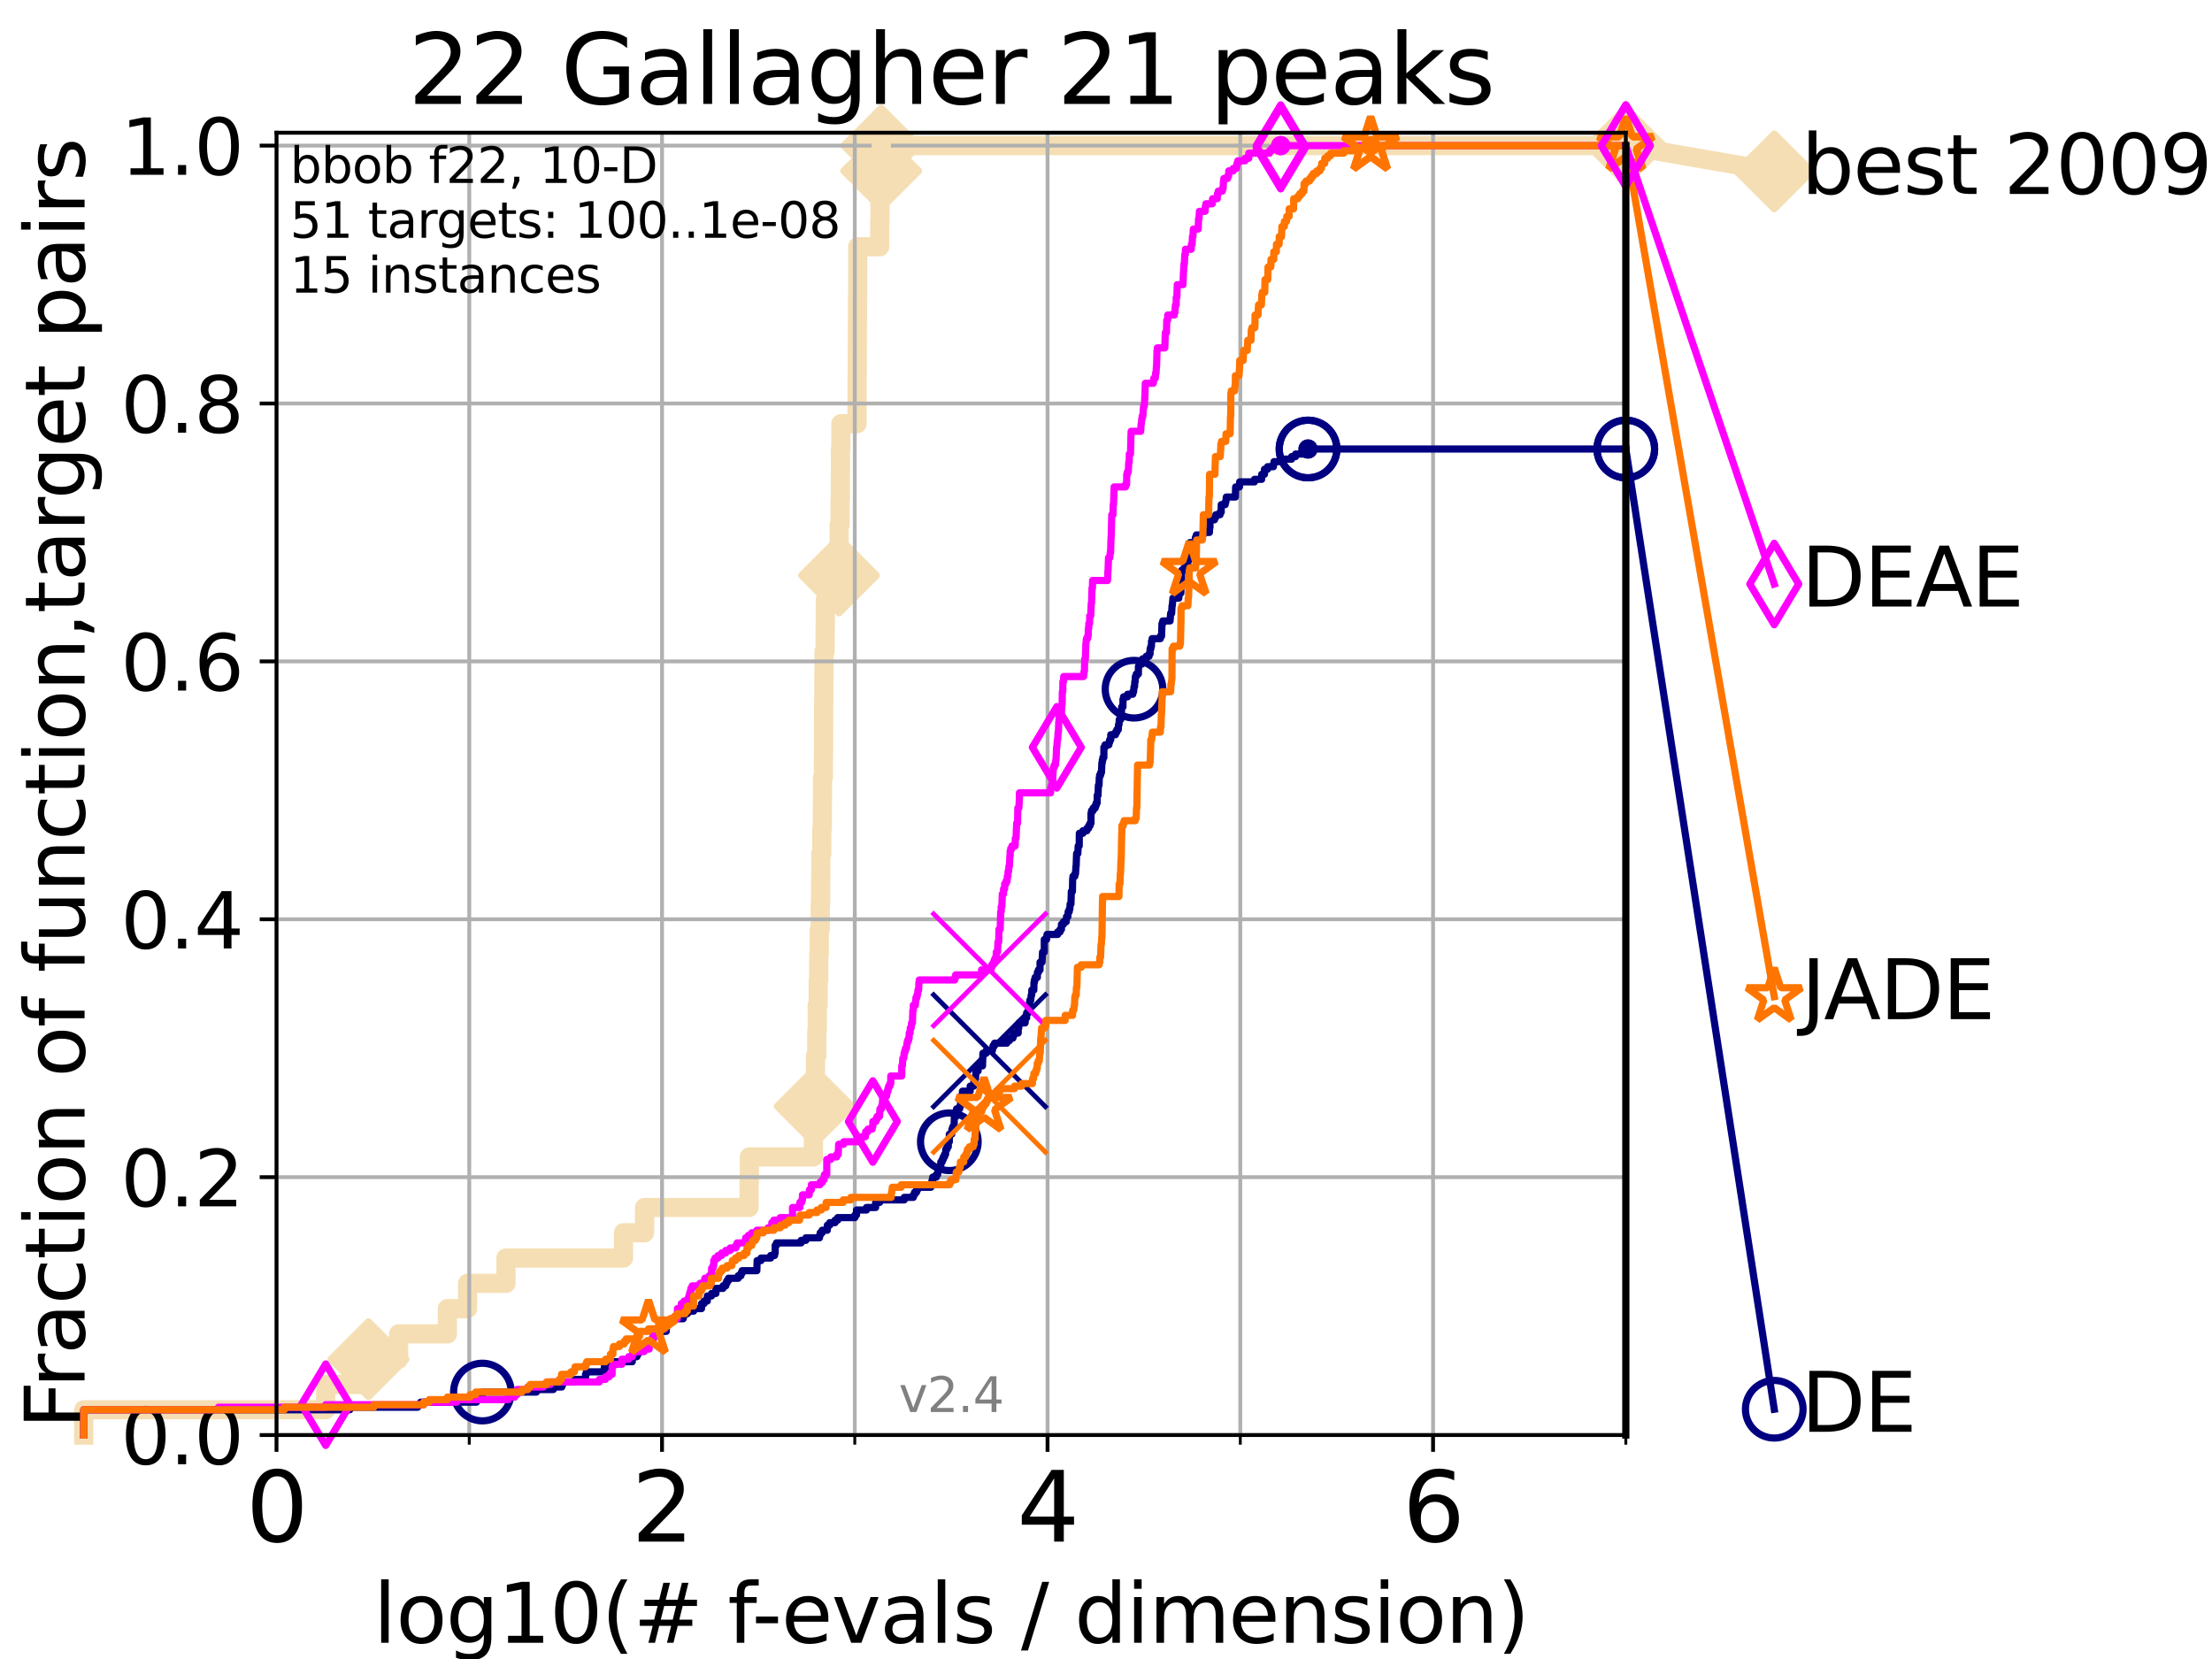 <?xml version="1.0" encoding="utf-8" standalone="no"?>
<!DOCTYPE svg PUBLIC "-//W3C//DTD SVG 1.1//EN"
  "http://www.w3.org/Graphics/SVG/1.1/DTD/svg11.dtd">
<svg height="345.6pt" version="1.1" viewBox="0 0 460.8 345.6" width="460.8pt" xmlns="http://www.w3.org/2000/svg" xmlns:xlink="http://www.w3.org/1999/xlink">
 <defs>
  <style type="text/css">*{stroke-linecap:butt;stroke-linejoin:round;}</style>
 </defs>
 <g id="figure_1">
  <g id="patch_1">
   <path d="M 0 345.6 
L 460.8 345.6 
L 460.8 0 
L 0 0 
z
" style="fill:#ffffff;"/>
  </g>
  <g id="axes_1">
   <g id="patch_2">
    <path d="M 57.6 298.944 
L 338.688 298.944 
L 338.688 27.648 
L 57.6 27.648 
z
" style="fill:#ffffff;"/>
   </g>
   <g id="line2d_1">
    <path d="M 17.445 298.944 
L 17.445 293.677 
L 67.851 293.677 
L 67.851 288.41 
L 76.759 288.41 
L 76.759 283.143 
L 83.037 283.143 
L 83.037 277.877 
L 93.197 277.877 
L 93.197 272.61 
L 97.403 272.61 
L 97.403 267.343 
L 105.398 267.343 
L 105.398 262.076 
L 129.881 262.076 
L 129.881 256.809 
L 134.279 256.809 
L 134.279 251.542 
L 156.04 251.542 
L 156.04 246.275 
L 156.108 246.275 
L 156.108 241.009 
L 169.443 241.009 
L 169.443 235.742 
L 169.724 235.742 
L 169.724 230.475 
L 169.831 230.475 
L 169.831 225.208 
L 169.878 225.208 
L 169.878 219.941 
L 170.155 219.941 
L 170.155 214.674 
L 170.248 214.674 
L 170.248 209.407 
L 170.433 209.407 
L 170.433 204.141 
L 170.559 204.141 
L 170.559 198.874 
L 170.671 198.874 
L 170.671 193.607 
L 170.873 193.607 
L 170.873 188.34 
L 170.952 188.34 
L 170.952 183.073 
L 170.991 183.073 
L 170.991 177.806 
L 171.196 177.806 
L 171.196 172.539 
L 171.31 172.539 
L 171.31 167.272 
L 171.335 167.272 
L 171.335 162.006 
L 171.534 162.006 
L 171.534 156.739 
L 171.56 156.739 
L 171.56 151.472 
L 171.578 151.472 
L 171.578 146.205 
L 171.62 146.205 
L 171.62 140.938 
L 171.656 140.938 
L 171.656 135.671 
L 171.891 135.671 
L 171.891 130.404 
L 171.921 130.404 
L 171.921 125.138 
L 172.066 125.138 
L 172.066 119.871 
L 174.789 119.871 
L 174.789 114.604 
L 174.808 114.604 
L 174.808 109.337 
L 175.007 109.337 
L 175.007 104.07 
L 175.059 104.07 
L 175.059 98.803 
L 175.082 98.803 
L 175.082 93.536 
L 175.175 93.536 
L 175.175 88.27 
L 178.534 88.27 
L 178.534 83.003 
L 178.548 83.003 
L 178.548 77.736 
L 178.578 77.736 
L 178.578 72.469 
L 178.597 72.469 
L 178.597 67.202 
L 178.624 67.202 
L 178.624 61.935 
L 178.668 61.935 
L 178.668 56.668 
L 178.68 56.668 
L 178.68 51.402 
L 183.266 51.402 
L 183.266 46.135 
L 183.31 46.135 
L 183.31 40.868 
L 183.341 40.868 
L 183.341 35.601 
L 183.573 35.601 
L 183.573 30.334 
L 338.688 30.334 
" style="fill:none;stroke:#f5deb3;stroke-linecap:square;stroke-width:4;"/>
   </g>
   <g id="line2d_2">
    <defs>
     <path d="M 0 7.778 
L 7.778 0 
L 0 -7.778 
L -7.778 0 
z
" id="m4b3d913fee" style="stroke:#f5deb3;stroke-linejoin:miter;stroke-width:1.5;"/>
    </defs>
    <g>
     <use style="fill:#f5deb3;stroke:#f5deb3;stroke-linejoin:miter;stroke-width:1.5;" x="76.759" xlink:href="#m4b3d913fee" y="283.143"/>
     <use style="fill:#f5deb3;stroke:#f5deb3;stroke-linejoin:miter;stroke-width:1.5;" x="169.724" xlink:href="#m4b3d913fee" y="230.475"/>
     <use style="fill:#f5deb3;stroke:#f5deb3;stroke-linejoin:miter;stroke-width:1.5;" x="174.789" xlink:href="#m4b3d913fee" y="119.871"/>
     <use style="fill:#f5deb3;stroke:#f5deb3;stroke-linejoin:miter;stroke-width:1.5;" x="183.573" xlink:href="#m4b3d913fee" y="35.601"/>
     <use style="fill:#f5deb3;stroke:#f5deb3;stroke-linejoin:miter;stroke-width:1.5;" x="183.573" xlink:href="#m4b3d913fee" y="30.334"/>
     <use style="fill:#f5deb3;stroke:#f5deb3;stroke-linejoin:miter;stroke-width:1.5;" x="338.688" xlink:href="#m4b3d913fee" y="30.334"/>
    </g>
   </g>
   <g id="line2d_3">
    <path style="fill:none;stroke:#f5deb3;stroke-linecap:square;stroke-width:4;"/>
    <g/>
   </g>
   <g id="line2d_4">
    <path d="M 338.688 30.334 
L 369.608 35.706 
" style="fill:none;stroke:#f5deb3;stroke-linecap:square;stroke-width:4;"/>
    <g>
     <use style="fill:#f5deb3;stroke:#f5deb3;stroke-linejoin:miter;stroke-width:1.5;" x="338.688" xlink:href="#m4b3d913fee" y="30.334"/>
     <use style="fill:#f5deb3;stroke:#f5deb3;stroke-linejoin:miter;stroke-width:1.5;" x="369.608" xlink:href="#m4b3d913fee" y="35.706"/>
    </g>
   </g>
   <g id="matplotlib.axis_1">
    <g id="xtick_1">
     <g id="line2d_5">
      <path clip-path="url(#p6197a96ba6)" d="M 57.6 298.944 
L 57.6 27.648 
" style="fill:none;stroke:#b0b0b0;stroke-linecap:square;stroke-width:0.8;"/>
     </g>
     <g id="line2d_6">
      <defs>
       <path d="M 0 0 
L 0 3.5 
" id="mcc196cc350" style="stroke:#000000;stroke-width:0.8;"/>
      </defs>
      <g>
       <use style="stroke:#000000;stroke-width:0.8;" x="57.6" xlink:href="#mcc196cc350" y="298.944"/>
      </g>
     </g>
     <g id="text_1">
      <!-- 0 -->
      <g transform="translate(51.237 321.141)scale(0.2 -0.2)">
       <defs>
        <path d="M 2034 4250 
Q 1547 4250 1301 3770 
Q 1056 3291 1056 2328 
Q 1056 1369 1301 889 
Q 1547 409 2034 409 
Q 2525 409 2770 889 
Q 3016 1369 3016 2328 
Q 3016 3291 2770 3770 
Q 2525 4250 2034 4250 
z
M 2034 4750 
Q 2819 4750 3233 4129 
Q 3647 3509 3647 2328 
Q 3647 1150 3233 529 
Q 2819 -91 2034 -91 
Q 1250 -91 836 529 
Q 422 1150 422 2328 
Q 422 3509 836 4129 
Q 1250 4750 2034 4750 
z
" id="DejaVuSans-30" transform="scale(0.016)"/>
       </defs>
       <use xlink:href="#DejaVuSans-30"/>
      </g>
     </g>
    </g>
    <g id="xtick_2">
     <g id="line2d_7">
      <path clip-path="url(#p6197a96ba6)" d="M 137.911 298.944 
L 137.911 27.648 
" style="fill:none;stroke:#b0b0b0;stroke-linecap:square;stroke-width:0.8;"/>
     </g>
     <g id="line2d_8">
      <g>
       <use style="stroke:#000000;stroke-width:0.8;" x="137.911" xlink:href="#mcc196cc350" y="298.944"/>
      </g>
     </g>
     <g id="text_2">
      <!-- 2 -->
      <g transform="translate(131.548 321.141)scale(0.2 -0.2)">
       <defs>
        <path d="M 1228 531 
L 3431 531 
L 3431 0 
L 469 0 
L 469 531 
Q 828 903 1448 1529 
Q 2069 2156 2228 2338 
Q 2531 2678 2651 2914 
Q 2772 3150 2772 3378 
Q 2772 3750 2511 3984 
Q 2250 4219 1831 4219 
Q 1534 4219 1204 4116 
Q 875 4013 500 3803 
L 500 4441 
Q 881 4594 1212 4672 
Q 1544 4750 1819 4750 
Q 2544 4750 2975 4387 
Q 3406 4025 3406 3419 
Q 3406 3131 3298 2873 
Q 3191 2616 2906 2266 
Q 2828 2175 2409 1742 
Q 1991 1309 1228 531 
z
" id="DejaVuSans-32" transform="scale(0.016)"/>
       </defs>
       <use xlink:href="#DejaVuSans-32"/>
      </g>
     </g>
    </g>
    <g id="xtick_3">
     <g id="line2d_9">
      <path clip-path="url(#p6197a96ba6)" d="M 218.222 298.944 
L 218.222 27.648 
" style="fill:none;stroke:#b0b0b0;stroke-linecap:square;stroke-width:0.8;"/>
     </g>
     <g id="line2d_10">
      <g>
       <use style="stroke:#000000;stroke-width:0.8;" x="218.222" xlink:href="#mcc196cc350" y="298.944"/>
      </g>
     </g>
     <g id="text_3">
      <!-- 4 -->
      <g transform="translate(211.859 321.141)scale(0.2 -0.2)">
       <defs>
        <path d="M 2419 4116 
L 825 1625 
L 2419 1625 
L 2419 4116 
z
M 2253 4666 
L 3047 4666 
L 3047 1625 
L 3713 1625 
L 3713 1100 
L 3047 1100 
L 3047 0 
L 2419 0 
L 2419 1100 
L 313 1100 
L 313 1709 
L 2253 4666 
z
" id="DejaVuSans-34" transform="scale(0.016)"/>
       </defs>
       <use xlink:href="#DejaVuSans-34"/>
      </g>
     </g>
    </g>
    <g id="xtick_4">
     <g id="line2d_11">
      <path clip-path="url(#p6197a96ba6)" d="M 298.533 298.944 
L 298.533 27.648 
" style="fill:none;stroke:#b0b0b0;stroke-linecap:square;stroke-width:0.8;"/>
     </g>
     <g id="line2d_12">
      <g>
       <use style="stroke:#000000;stroke-width:0.8;" x="298.533" xlink:href="#mcc196cc350" y="298.944"/>
      </g>
     </g>
     <g id="text_4">
      <!-- 6 -->
      <g transform="translate(292.17 321.141)scale(0.2 -0.2)">
       <defs>
        <path d="M 2113 2584 
Q 1688 2584 1439 2293 
Q 1191 2003 1191 1497 
Q 1191 994 1439 701 
Q 1688 409 2113 409 
Q 2538 409 2786 701 
Q 3034 994 3034 1497 
Q 3034 2003 2786 2293 
Q 2538 2584 2113 2584 
z
M 3366 4563 
L 3366 3988 
Q 3128 4100 2886 4159 
Q 2644 4219 2406 4219 
Q 1781 4219 1451 3797 
Q 1122 3375 1075 2522 
Q 1259 2794 1537 2939 
Q 1816 3084 2150 3084 
Q 2853 3084 3261 2657 
Q 3669 2231 3669 1497 
Q 3669 778 3244 343 
Q 2819 -91 2113 -91 
Q 1303 -91 875 529 
Q 447 1150 447 2328 
Q 447 3434 972 4092 
Q 1497 4750 2381 4750 
Q 2619 4750 2861 4703 
Q 3103 4656 3366 4563 
z
" id="DejaVuSans-36" transform="scale(0.016)"/>
       </defs>
       <use xlink:href="#DejaVuSans-36"/>
      </g>
     </g>
    </g>
    <g id="xtick_5">
     <g id="line2d_13">
      <path clip-path="url(#p6197a96ba6)" d="M 97.755 298.944 
L 97.755 27.648 
" style="fill:none;stroke:#b0b0b0;stroke-linecap:square;stroke-width:0.8;"/>
     </g>
     <g id="line2d_14">
      <defs>
       <path d="M 0 0 
L 0 2 
" id="m5c718b8a86" style="stroke:#000000;stroke-width:0.6;"/>
      </defs>
      <g>
       <use style="stroke:#000000;stroke-width:0.6;" x="97.755" xlink:href="#m5c718b8a86" y="298.944"/>
      </g>
     </g>
    </g>
    <g id="xtick_6">
     <g id="line2d_15">
      <path clip-path="url(#p6197a96ba6)" d="M 178.066 298.944 
L 178.066 27.648 
" style="fill:none;stroke:#b0b0b0;stroke-linecap:square;stroke-width:0.8;"/>
     </g>
     <g id="line2d_16">
      <g>
       <use style="stroke:#000000;stroke-width:0.6;" x="178.066" xlink:href="#m5c718b8a86" y="298.944"/>
      </g>
     </g>
    </g>
    <g id="xtick_7">
     <g id="line2d_17">
      <path clip-path="url(#p6197a96ba6)" d="M 258.377 298.944 
L 258.377 27.648 
" style="fill:none;stroke:#b0b0b0;stroke-linecap:square;stroke-width:0.8;"/>
     </g>
     <g id="line2d_18">
      <g>
       <use style="stroke:#000000;stroke-width:0.6;" x="258.377" xlink:href="#m5c718b8a86" y="298.944"/>
      </g>
     </g>
    </g>
    <g id="xtick_8">
     <g id="line2d_19">
      <path clip-path="url(#p6197a96ba6)" d="M 338.688 298.944 
L 338.688 27.648 
" style="fill:none;stroke:#b0b0b0;stroke-linecap:square;stroke-width:0.8;"/>
     </g>
     <g id="line2d_20">
      <g>
       <use style="stroke:#000000;stroke-width:0.6;" x="338.688" xlink:href="#m5c718b8a86" y="298.944"/>
      </g>
     </g>
    </g>
    <g id="text_5">
     <!-- log10(# f-evals / dimension) -->
     <g transform="translate(77.764 342.218)scale(0.17 -0.17)">
      <defs>
       <path d="M 603 4863 
L 1178 4863 
L 1178 0 
L 603 0 
L 603 4863 
z
" id="DejaVuSans-6c" transform="scale(0.016)"/>
       <path d="M 1959 3097 
Q 1497 3097 1228 2736 
Q 959 2375 959 1747 
Q 959 1119 1226 758 
Q 1494 397 1959 397 
Q 2419 397 2687 759 
Q 2956 1122 2956 1747 
Q 2956 2369 2687 2733 
Q 2419 3097 1959 3097 
z
M 1959 3584 
Q 2709 3584 3137 3096 
Q 3566 2609 3566 1747 
Q 3566 888 3137 398 
Q 2709 -91 1959 -91 
Q 1206 -91 779 398 
Q 353 888 353 1747 
Q 353 2609 779 3096 
Q 1206 3584 1959 3584 
z
" id="DejaVuSans-6f" transform="scale(0.016)"/>
       <path d="M 2906 1791 
Q 2906 2416 2648 2759 
Q 2391 3103 1925 3103 
Q 1463 3103 1205 2759 
Q 947 2416 947 1791 
Q 947 1169 1205 825 
Q 1463 481 1925 481 
Q 2391 481 2648 825 
Q 2906 1169 2906 1791 
z
M 3481 434 
Q 3481 -459 3084 -895 
Q 2688 -1331 1869 -1331 
Q 1566 -1331 1297 -1286 
Q 1028 -1241 775 -1147 
L 775 -588 
Q 1028 -725 1275 -790 
Q 1522 -856 1778 -856 
Q 2344 -856 2625 -561 
Q 2906 -266 2906 331 
L 2906 616 
Q 2728 306 2450 153 
Q 2172 0 1784 0 
Q 1141 0 747 490 
Q 353 981 353 1791 
Q 353 2603 747 3093 
Q 1141 3584 1784 3584 
Q 2172 3584 2450 3431 
Q 2728 3278 2906 2969 
L 2906 3500 
L 3481 3500 
L 3481 434 
z
" id="DejaVuSans-67" transform="scale(0.016)"/>
       <path d="M 794 531 
L 1825 531 
L 1825 4091 
L 703 3866 
L 703 4441 
L 1819 4666 
L 2450 4666 
L 2450 531 
L 3481 531 
L 3481 0 
L 794 0 
L 794 531 
z
" id="DejaVuSans-31" transform="scale(0.016)"/>
       <path d="M 1984 4856 
Q 1566 4138 1362 3434 
Q 1159 2731 1159 2009 
Q 1159 1288 1364 580 
Q 1569 -128 1984 -844 
L 1484 -844 
Q 1016 -109 783 600 
Q 550 1309 550 2009 
Q 550 2706 781 3412 
Q 1013 4119 1484 4856 
L 1984 4856 
z
" id="DejaVuSans-28" transform="scale(0.016)"/>
       <path d="M 3272 2816 
L 2363 2816 
L 2100 1772 
L 3016 1772 
L 3272 2816 
z
M 2803 4594 
L 2478 3297 
L 3391 3297 
L 3719 4594 
L 4219 4594 
L 3897 3297 
L 4872 3297 
L 4872 2816 
L 3775 2816 
L 3519 1772 
L 4513 1772 
L 4513 1294 
L 3397 1294 
L 3072 0 
L 2572 0 
L 2894 1294 
L 1978 1294 
L 1656 0 
L 1153 0 
L 1478 1294 
L 494 1294 
L 494 1772 
L 1594 1772 
L 1856 2816 
L 850 2816 
L 850 3297 
L 1978 3297 
L 2297 4594 
L 2803 4594 
z
" id="DejaVuSans-23" transform="scale(0.016)"/>
       <path id="DejaVuSans-20" transform="scale(0.016)"/>
       <path d="M 2375 4863 
L 2375 4384 
L 1825 4384 
Q 1516 4384 1395 4259 
Q 1275 4134 1275 3809 
L 1275 3500 
L 2222 3500 
L 2222 3053 
L 1275 3053 
L 1275 0 
L 697 0 
L 697 3053 
L 147 3053 
L 147 3500 
L 697 3500 
L 697 3744 
Q 697 4328 969 4595 
Q 1241 4863 1831 4863 
L 2375 4863 
z
" id="DejaVuSans-66" transform="scale(0.016)"/>
       <path d="M 313 2009 
L 1997 2009 
L 1997 1497 
L 313 1497 
L 313 2009 
z
" id="DejaVuSans-2d" transform="scale(0.016)"/>
       <path d="M 3597 1894 
L 3597 1613 
L 953 1613 
Q 991 1019 1311 708 
Q 1631 397 2203 397 
Q 2534 397 2845 478 
Q 3156 559 3463 722 
L 3463 178 
Q 3153 47 2828 -22 
Q 2503 -91 2169 -91 
Q 1331 -91 842 396 
Q 353 884 353 1716 
Q 353 2575 817 3079 
Q 1281 3584 2069 3584 
Q 2775 3584 3186 3129 
Q 3597 2675 3597 1894 
z
M 3022 2063 
Q 3016 2534 2758 2815 
Q 2500 3097 2075 3097 
Q 1594 3097 1305 2825 
Q 1016 2553 972 2059 
L 3022 2063 
z
" id="DejaVuSans-65" transform="scale(0.016)"/>
       <path d="M 191 3500 
L 800 3500 
L 1894 563 
L 2988 3500 
L 3597 3500 
L 2284 0 
L 1503 0 
L 191 3500 
z
" id="DejaVuSans-76" transform="scale(0.016)"/>
       <path d="M 2194 1759 
Q 1497 1759 1228 1600 
Q 959 1441 959 1056 
Q 959 750 1161 570 
Q 1363 391 1709 391 
Q 2188 391 2477 730 
Q 2766 1069 2766 1631 
L 2766 1759 
L 2194 1759 
z
M 3341 1997 
L 3341 0 
L 2766 0 
L 2766 531 
Q 2569 213 2275 61 
Q 1981 -91 1556 -91 
Q 1019 -91 701 211 
Q 384 513 384 1019 
Q 384 1609 779 1909 
Q 1175 2209 1959 2209 
L 2766 2209 
L 2766 2266 
Q 2766 2663 2505 2880 
Q 2244 3097 1772 3097 
Q 1472 3097 1187 3025 
Q 903 2953 641 2809 
L 641 3341 
Q 956 3463 1253 3523 
Q 1550 3584 1831 3584 
Q 2591 3584 2966 3190 
Q 3341 2797 3341 1997 
z
" id="DejaVuSans-61" transform="scale(0.016)"/>
       <path d="M 2834 3397 
L 2834 2853 
Q 2591 2978 2328 3040 
Q 2066 3103 1784 3103 
Q 1356 3103 1142 2972 
Q 928 2841 928 2578 
Q 928 2378 1081 2264 
Q 1234 2150 1697 2047 
L 1894 2003 
Q 2506 1872 2764 1633 
Q 3022 1394 3022 966 
Q 3022 478 2636 193 
Q 2250 -91 1575 -91 
Q 1294 -91 989 -36 
Q 684 19 347 128 
L 347 722 
Q 666 556 975 473 
Q 1284 391 1588 391 
Q 1994 391 2212 530 
Q 2431 669 2431 922 
Q 2431 1156 2273 1281 
Q 2116 1406 1581 1522 
L 1381 1569 
Q 847 1681 609 1914 
Q 372 2147 372 2553 
Q 372 3047 722 3315 
Q 1072 3584 1716 3584 
Q 2034 3584 2315 3537 
Q 2597 3491 2834 3397 
z
" id="DejaVuSans-73" transform="scale(0.016)"/>
       <path d="M 1625 4666 
L 2156 4666 
L 531 -594 
L 0 -594 
L 1625 4666 
z
" id="DejaVuSans-2f" transform="scale(0.016)"/>
       <path d="M 2906 2969 
L 2906 4863 
L 3481 4863 
L 3481 0 
L 2906 0 
L 2906 525 
Q 2725 213 2448 61 
Q 2172 -91 1784 -91 
Q 1150 -91 751 415 
Q 353 922 353 1747 
Q 353 2572 751 3078 
Q 1150 3584 1784 3584 
Q 2172 3584 2448 3432 
Q 2725 3281 2906 2969 
z
M 947 1747 
Q 947 1113 1208 752 
Q 1469 391 1925 391 
Q 2381 391 2643 752 
Q 2906 1113 2906 1747 
Q 2906 2381 2643 2742 
Q 2381 3103 1925 3103 
Q 1469 3103 1208 2742 
Q 947 2381 947 1747 
z
" id="DejaVuSans-64" transform="scale(0.016)"/>
       <path d="M 603 3500 
L 1178 3500 
L 1178 0 
L 603 0 
L 603 3500 
z
M 603 4863 
L 1178 4863 
L 1178 4134 
L 603 4134 
L 603 4863 
z
" id="DejaVuSans-69" transform="scale(0.016)"/>
       <path d="M 3328 2828 
Q 3544 3216 3844 3400 
Q 4144 3584 4550 3584 
Q 5097 3584 5394 3201 
Q 5691 2819 5691 2113 
L 5691 0 
L 5113 0 
L 5113 2094 
Q 5113 2597 4934 2840 
Q 4756 3084 4391 3084 
Q 3944 3084 3684 2787 
Q 3425 2491 3425 1978 
L 3425 0 
L 2847 0 
L 2847 2094 
Q 2847 2600 2669 2842 
Q 2491 3084 2119 3084 
Q 1678 3084 1418 2786 
Q 1159 2488 1159 1978 
L 1159 0 
L 581 0 
L 581 3500 
L 1159 3500 
L 1159 2956 
Q 1356 3278 1631 3431 
Q 1906 3584 2284 3584 
Q 2666 3584 2933 3390 
Q 3200 3197 3328 2828 
z
" id="DejaVuSans-6d" transform="scale(0.016)"/>
       <path d="M 3513 2113 
L 3513 0 
L 2938 0 
L 2938 2094 
Q 2938 2591 2744 2837 
Q 2550 3084 2163 3084 
Q 1697 3084 1428 2787 
Q 1159 2491 1159 1978 
L 1159 0 
L 581 0 
L 581 3500 
L 1159 3500 
L 1159 2956 
Q 1366 3272 1645 3428 
Q 1925 3584 2291 3584 
Q 2894 3584 3203 3211 
Q 3513 2838 3513 2113 
z
" id="DejaVuSans-6e" transform="scale(0.016)"/>
       <path d="M 513 4856 
L 1013 4856 
Q 1481 4119 1714 3412 
Q 1947 2706 1947 2009 
Q 1947 1309 1714 600 
Q 1481 -109 1013 -844 
L 513 -844 
Q 928 -128 1133 580 
Q 1338 1288 1338 2009 
Q 1338 2731 1133 3434 
Q 928 4138 513 4856 
z
" id="DejaVuSans-29" transform="scale(0.016)"/>
      </defs>
      <use xlink:href="#DejaVuSans-6c"/>
      <use x="27.783" xlink:href="#DejaVuSans-6f"/>
      <use x="88.965" xlink:href="#DejaVuSans-67"/>
      <use x="152.441" xlink:href="#DejaVuSans-31"/>
      <use x="216.064" xlink:href="#DejaVuSans-30"/>
      <use x="279.688" xlink:href="#DejaVuSans-28"/>
      <use x="318.701" xlink:href="#DejaVuSans-23"/>
      <use x="402.49" xlink:href="#DejaVuSans-20"/>
      <use x="434.277" xlink:href="#DejaVuSans-66"/>
      <use x="463.982" xlink:href="#DejaVuSans-2d"/>
      <use x="500.066" xlink:href="#DejaVuSans-65"/>
      <use x="561.59" xlink:href="#DejaVuSans-76"/>
      <use x="620.77" xlink:href="#DejaVuSans-61"/>
      <use x="682.049" xlink:href="#DejaVuSans-6c"/>
      <use x="709.832" xlink:href="#DejaVuSans-73"/>
      <use x="761.932" xlink:href="#DejaVuSans-20"/>
      <use x="793.719" xlink:href="#DejaVuSans-2f"/>
      <use x="827.41" xlink:href="#DejaVuSans-20"/>
      <use x="859.197" xlink:href="#DejaVuSans-64"/>
      <use x="922.674" xlink:href="#DejaVuSans-69"/>
      <use x="950.457" xlink:href="#DejaVuSans-6d"/>
      <use x="1047.869" xlink:href="#DejaVuSans-65"/>
      <use x="1109.393" xlink:href="#DejaVuSans-6e"/>
      <use x="1172.771" xlink:href="#DejaVuSans-73"/>
      <use x="1224.871" xlink:href="#DejaVuSans-69"/>
      <use x="1252.654" xlink:href="#DejaVuSans-6f"/>
      <use x="1313.836" xlink:href="#DejaVuSans-6e"/>
      <use x="1377.215" xlink:href="#DejaVuSans-29"/>
     </g>
    </g>
   </g>
   <g id="matplotlib.axis_2">
    <g id="ytick_1">
     <g id="line2d_21">
      <path clip-path="url(#p6197a96ba6)" d="M 57.6 298.944 
L 338.688 298.944 
" style="fill:none;stroke:#b0b0b0;stroke-linecap:square;stroke-width:0.8;"/>
     </g>
     <g id="line2d_22">
      <defs>
       <path d="M 0 0 
L -3.5 0 
" id="m5dd84d5d61" style="stroke:#000000;stroke-width:0.8;"/>
      </defs>
      <g>
       <use style="stroke:#000000;stroke-width:0.8;" x="57.6" xlink:href="#m5dd84d5d61" y="298.944"/>
      </g>
     </g>
     <g id="text_6">
      <!-- 0.0 -->
      <g transform="translate(25.155 305.023)scale(0.16 -0.16)">
       <defs>
        <path d="M 684 794 
L 1344 794 
L 1344 0 
L 684 0 
L 684 794 
z
" id="DejaVuSans-2e" transform="scale(0.016)"/>
       </defs>
       <use xlink:href="#DejaVuSans-30"/>
       <use x="63.623" xlink:href="#DejaVuSans-2e"/>
       <use x="95.41" xlink:href="#DejaVuSans-30"/>
      </g>
     </g>
    </g>
    <g id="ytick_2">
     <g id="line2d_23">
      <path clip-path="url(#p6197a96ba6)" d="M 57.6 245.222 
L 338.688 245.222 
" style="fill:none;stroke:#b0b0b0;stroke-linecap:square;stroke-width:0.8;"/>
     </g>
     <g id="line2d_24">
      <g>
       <use style="stroke:#000000;stroke-width:0.8;" x="57.6" xlink:href="#m5dd84d5d61" y="245.222"/>
      </g>
     </g>
     <g id="text_7">
      <!-- 0.2 -->
      <g transform="translate(25.155 251.301)scale(0.16 -0.16)">
       <use xlink:href="#DejaVuSans-30"/>
       <use x="63.623" xlink:href="#DejaVuSans-2e"/>
       <use x="95.41" xlink:href="#DejaVuSans-32"/>
      </g>
     </g>
    </g>
    <g id="ytick_3">
     <g id="line2d_25">
      <path clip-path="url(#p6197a96ba6)" d="M 57.6 191.5 
L 338.688 191.5 
" style="fill:none;stroke:#b0b0b0;stroke-linecap:square;stroke-width:0.8;"/>
     </g>
     <g id="line2d_26">
      <g>
       <use style="stroke:#000000;stroke-width:0.8;" x="57.6" xlink:href="#m5dd84d5d61" y="191.5"/>
      </g>
     </g>
     <g id="text_8">
      <!-- 0.4 -->
      <g transform="translate(25.155 197.579)scale(0.16 -0.16)">
       <use xlink:href="#DejaVuSans-30"/>
       <use x="63.623" xlink:href="#DejaVuSans-2e"/>
       <use x="95.41" xlink:href="#DejaVuSans-34"/>
      </g>
     </g>
    </g>
    <g id="ytick_4">
     <g id="line2d_27">
      <path clip-path="url(#p6197a96ba6)" d="M 57.6 137.778 
L 338.688 137.778 
" style="fill:none;stroke:#b0b0b0;stroke-linecap:square;stroke-width:0.8;"/>
     </g>
     <g id="line2d_28">
      <g>
       <use style="stroke:#000000;stroke-width:0.8;" x="57.6" xlink:href="#m5dd84d5d61" y="137.778"/>
      </g>
     </g>
     <g id="text_9">
      <!-- 0.6 -->
      <g transform="translate(25.155 143.857)scale(0.16 -0.16)">
       <use xlink:href="#DejaVuSans-30"/>
       <use x="63.623" xlink:href="#DejaVuSans-2e"/>
       <use x="95.41" xlink:href="#DejaVuSans-36"/>
      </g>
     </g>
    </g>
    <g id="ytick_5">
     <g id="line2d_29">
      <path clip-path="url(#p6197a96ba6)" d="M 57.6 84.056 
L 338.688 84.056 
" style="fill:none;stroke:#b0b0b0;stroke-linecap:square;stroke-width:0.8;"/>
     </g>
     <g id="line2d_30">
      <g>
       <use style="stroke:#000000;stroke-width:0.8;" x="57.6" xlink:href="#m5dd84d5d61" y="84.056"/>
      </g>
     </g>
     <g id="text_10">
      <!-- 0.8 -->
      <g transform="translate(25.155 90.135)scale(0.16 -0.16)">
       <defs>
        <path d="M 2034 2216 
Q 1584 2216 1326 1975 
Q 1069 1734 1069 1313 
Q 1069 891 1326 650 
Q 1584 409 2034 409 
Q 2484 409 2743 651 
Q 3003 894 3003 1313 
Q 3003 1734 2745 1975 
Q 2488 2216 2034 2216 
z
M 1403 2484 
Q 997 2584 770 2862 
Q 544 3141 544 3541 
Q 544 4100 942 4425 
Q 1341 4750 2034 4750 
Q 2731 4750 3128 4425 
Q 3525 4100 3525 3541 
Q 3525 3141 3298 2862 
Q 3072 2584 2669 2484 
Q 3125 2378 3379 2068 
Q 3634 1759 3634 1313 
Q 3634 634 3220 271 
Q 2806 -91 2034 -91 
Q 1263 -91 848 271 
Q 434 634 434 1313 
Q 434 1759 690 2068 
Q 947 2378 1403 2484 
z
M 1172 3481 
Q 1172 3119 1398 2916 
Q 1625 2713 2034 2713 
Q 2441 2713 2670 2916 
Q 2900 3119 2900 3481 
Q 2900 3844 2670 4047 
Q 2441 4250 2034 4250 
Q 1625 4250 1398 4047 
Q 1172 3844 1172 3481 
z
" id="DejaVuSans-38" transform="scale(0.016)"/>
       </defs>
       <use xlink:href="#DejaVuSans-30"/>
       <use x="63.623" xlink:href="#DejaVuSans-2e"/>
       <use x="95.41" xlink:href="#DejaVuSans-38"/>
      </g>
     </g>
    </g>
    <g id="ytick_6">
     <g id="line2d_31">
      <path clip-path="url(#p6197a96ba6)" d="M 57.6 30.334 
L 338.688 30.334 
" style="fill:none;stroke:#b0b0b0;stroke-linecap:square;stroke-width:0.8;"/>
     </g>
     <g id="line2d_32">
      <g>
       <use style="stroke:#000000;stroke-width:0.8;" x="57.6" xlink:href="#m5dd84d5d61" y="30.334"/>
      </g>
     </g>
     <g id="text_11">
      <!-- 1.0 -->
      <g transform="translate(25.155 36.413)scale(0.16 -0.16)">
       <use xlink:href="#DejaVuSans-31"/>
       <use x="63.623" xlink:href="#DejaVuSans-2e"/>
       <use x="95.41" xlink:href="#DejaVuSans-30"/>
      </g>
     </g>
    </g>
    <g id="text_12">
     <!-- Fraction of function,target pairs -->
     <g transform="translate(17.62 297.681)rotate(-90)scale(0.17 -0.17)">
      <defs>
       <path d="M 628 4666 
L 3309 4666 
L 3309 4134 
L 1259 4134 
L 1259 2759 
L 3109 2759 
L 3109 2228 
L 1259 2228 
L 1259 0 
L 628 0 
L 628 4666 
z
" id="DejaVuSans-46" transform="scale(0.016)"/>
       <path d="M 2631 2963 
Q 2534 3019 2420 3045 
Q 2306 3072 2169 3072 
Q 1681 3072 1420 2755 
Q 1159 2438 1159 1844 
L 1159 0 
L 581 0 
L 581 3500 
L 1159 3500 
L 1159 2956 
Q 1341 3275 1631 3429 
Q 1922 3584 2338 3584 
Q 2397 3584 2469 3576 
Q 2541 3569 2628 3553 
L 2631 2963 
z
" id="DejaVuSans-72" transform="scale(0.016)"/>
       <path d="M 3122 3366 
L 3122 2828 
Q 2878 2963 2633 3030 
Q 2388 3097 2138 3097 
Q 1578 3097 1268 2742 
Q 959 2388 959 1747 
Q 959 1106 1268 751 
Q 1578 397 2138 397 
Q 2388 397 2633 464 
Q 2878 531 3122 666 
L 3122 134 
Q 2881 22 2623 -34 
Q 2366 -91 2075 -91 
Q 1284 -91 818 406 
Q 353 903 353 1747 
Q 353 2603 823 3093 
Q 1294 3584 2113 3584 
Q 2378 3584 2631 3529 
Q 2884 3475 3122 3366 
z
" id="DejaVuSans-63" transform="scale(0.016)"/>
       <path d="M 1172 4494 
L 1172 3500 
L 2356 3500 
L 2356 3053 
L 1172 3053 
L 1172 1153 
Q 1172 725 1289 603 
Q 1406 481 1766 481 
L 2356 481 
L 2356 0 
L 1766 0 
Q 1100 0 847 248 
Q 594 497 594 1153 
L 594 3053 
L 172 3053 
L 172 3500 
L 594 3500 
L 594 4494 
L 1172 4494 
z
" id="DejaVuSans-74" transform="scale(0.016)"/>
       <path d="M 544 1381 
L 544 3500 
L 1119 3500 
L 1119 1403 
Q 1119 906 1312 657 
Q 1506 409 1894 409 
Q 2359 409 2629 706 
Q 2900 1003 2900 1516 
L 2900 3500 
L 3475 3500 
L 3475 0 
L 2900 0 
L 2900 538 
Q 2691 219 2414 64 
Q 2138 -91 1772 -91 
Q 1169 -91 856 284 
Q 544 659 544 1381 
z
M 1991 3584 
L 1991 3584 
z
" id="DejaVuSans-75" transform="scale(0.016)"/>
       <path d="M 750 794 
L 1409 794 
L 1409 256 
L 897 -744 
L 494 -744 
L 750 256 
L 750 794 
z
" id="DejaVuSans-2c" transform="scale(0.016)"/>
       <path d="M 1159 525 
L 1159 -1331 
L 581 -1331 
L 581 3500 
L 1159 3500 
L 1159 2969 
Q 1341 3281 1617 3432 
Q 1894 3584 2278 3584 
Q 2916 3584 3314 3078 
Q 3713 2572 3713 1747 
Q 3713 922 3314 415 
Q 2916 -91 2278 -91 
Q 1894 -91 1617 61 
Q 1341 213 1159 525 
z
M 3116 1747 
Q 3116 2381 2855 2742 
Q 2594 3103 2138 3103 
Q 1681 3103 1420 2742 
Q 1159 2381 1159 1747 
Q 1159 1113 1420 752 
Q 1681 391 2138 391 
Q 2594 391 2855 752 
Q 3116 1113 3116 1747 
z
" id="DejaVuSans-70" transform="scale(0.016)"/>
      </defs>
      <use xlink:href="#DejaVuSans-46"/>
      <use x="50.27" xlink:href="#DejaVuSans-72"/>
      <use x="91.383" xlink:href="#DejaVuSans-61"/>
      <use x="152.662" xlink:href="#DejaVuSans-63"/>
      <use x="207.643" xlink:href="#DejaVuSans-74"/>
      <use x="246.852" xlink:href="#DejaVuSans-69"/>
      <use x="274.635" xlink:href="#DejaVuSans-6f"/>
      <use x="335.816" xlink:href="#DejaVuSans-6e"/>
      <use x="399.195" xlink:href="#DejaVuSans-20"/>
      <use x="430.982" xlink:href="#DejaVuSans-6f"/>
      <use x="492.164" xlink:href="#DejaVuSans-66"/>
      <use x="527.369" xlink:href="#DejaVuSans-20"/>
      <use x="559.156" xlink:href="#DejaVuSans-66"/>
      <use x="594.361" xlink:href="#DejaVuSans-75"/>
      <use x="657.74" xlink:href="#DejaVuSans-6e"/>
      <use x="721.119" xlink:href="#DejaVuSans-63"/>
      <use x="776.1" xlink:href="#DejaVuSans-74"/>
      <use x="815.309" xlink:href="#DejaVuSans-69"/>
      <use x="843.092" xlink:href="#DejaVuSans-6f"/>
      <use x="904.273" xlink:href="#DejaVuSans-6e"/>
      <use x="967.652" xlink:href="#DejaVuSans-2c"/>
      <use x="999.439" xlink:href="#DejaVuSans-74"/>
      <use x="1038.648" xlink:href="#DejaVuSans-61"/>
      <use x="1099.928" xlink:href="#DejaVuSans-72"/>
      <use x="1139.291" xlink:href="#DejaVuSans-67"/>
      <use x="1202.768" xlink:href="#DejaVuSans-65"/>
      <use x="1264.291" xlink:href="#DejaVuSans-74"/>
      <use x="1303.5" xlink:href="#DejaVuSans-20"/>
      <use x="1335.287" xlink:href="#DejaVuSans-70"/>
      <use x="1398.764" xlink:href="#DejaVuSans-61"/>
      <use x="1460.043" xlink:href="#DejaVuSans-69"/>
      <use x="1487.826" xlink:href="#DejaVuSans-72"/>
      <use x="1528.939" xlink:href="#DejaVuSans-73"/>
     </g>
    </g>
   </g>
   <g id="line2d_33">
    <defs>
     <path d="M 0 1.5 
C 0.398 1.5 0.779 1.342 1.061 1.061 
C 1.342 0.779 1.5 0.398 1.5 0 
C 1.5 -0.398 1.342 -0.779 1.061 -1.061 
C 0.779 -1.342 0.398 -1.5 0 -1.5 
C -0.398 -1.5 -0.779 -1.342 -1.061 -1.061 
C -1.342 -0.779 -1.5 -0.398 -1.5 0 
C -1.5 0.398 -1.342 0.779 -1.061 1.061 
C -0.779 1.342 -0.398 1.5 0 1.5 
z
" id="me65b1e5d92" style="stroke:#f5deb3;"/>
    </defs>
    <g>
     <use style="fill:#f5deb3;stroke:#f5deb3;" x="183.573" xlink:href="#me65b1e5d92" y="30.334"/>
     <use style="fill:#f5deb3;stroke:#f5deb3;" x="183.573" xlink:href="#me65b1e5d92" y="30.334"/>
    </g>
   </g>
   <g id="line2d_34">
    <defs>
     <path d="M 0 1.5 
C 0.398 1.5 0.779 1.342 1.061 1.061 
C 1.342 0.779 1.5 0.398 1.5 0 
C 1.5 -0.398 1.342 -0.779 1.061 -1.061 
C 0.779 -1.342 0.398 -1.5 0 -1.5 
C -0.398 -1.5 -0.779 -1.342 -1.061 -1.061 
C -1.342 -0.779 -1.5 -0.398 -1.5 0 
C -1.5 0.398 -1.342 0.779 -1.061 1.061 
C -0.779 1.342 -0.398 1.5 0 1.5 
z
" id="m7cdd744c54" style="stroke:#000080;"/>
    </defs>
    <g>
     <use style="fill:#000080;stroke:#000080;" x="272.488" xlink:href="#m7cdd744c54" y="93.536"/>
     <use style="fill:#000080;stroke:#000080;" x="272.488" xlink:href="#m7cdd744c54" y="93.536"/>
    </g>
   </g>
   <g id="line2d_35">
    <path d="M 17.445 298.944 
L 17.445 293.677 
L 72.868 293.677 
L 72.868 293.15 
L 87.01 293.15 
L 87.01 292.624 
L 87.644 292.624 
L 87.644 292.097 
L 99.258 292.097 
L 99.258 290.517 
L 100.493 290.517 
L 100.493 289.99 
L 111.742 289.99 
L 111.742 289.464 
L 115.27 289.464 
L 115.27 288.937 
L 117.03 288.937 
L 117.03 288.41 
L 117.26 288.41 
L 117.26 287.884 
L 119.752 287.884 
L 119.752 287.357 
L 121.975 287.357 
L 121.975 286.304 
L 122.148 286.304 
L 122.148 285.777 
L 125.858 285.777 
L 125.892 284.723 
L 126.707 284.723 
L 126.707 284.197 
L 127.643 284.197 
L 127.643 283.67 
L 131.716 283.67 
L 131.74 282.617 
L 132.683 282.617 
L 132.683 282.09 
L 132.964 282.09 
L 132.964 281.563 
L 133.079 281.563 
L 133.079 281.037 
L 133.623 281.037 
L 133.623 280.51 
L 135.118 280.51 
L 135.199 279.457 
L 135.78 279.457 
L 135.78 278.93 
L 136.112 278.93 
L 136.17 277.877 
L 137.326 277.877 
L 137.326 277.35 
L 138.795 277.35 
L 138.861 275.243 
L 140.042 275.243 
L 140.042 274.716 
L 142.325 274.716 
L 142.325 274.19 
L 142.5 274.19 
L 142.5 273.663 
L 143.222 273.663 
L 143.222 273.136 
L 144.499 273.136 
L 144.499 272.61 
L 146.14 272.61 
L 146.14 271.556 
L 146.676 271.556 
L 146.676 271.03 
L 147.348 271.03 
L 147.348 269.976 
L 148.229 269.976 
L 148.229 269.45 
L 149.141 269.45 
L 149.141 268.396 
L 150.607 268.396 
L 150.607 267.87 
L 151.187 267.87 
L 151.187 267.343 
L 151.414 267.343 
L 151.414 266.816 
L 151.74 266.816 
L 151.74 266.289 
L 153.778 266.289 
L 153.778 265.763 
L 154.345 265.763 
L 154.345 265.236 
L 154.581 265.236 
L 154.581 264.709 
L 157.664 264.709 
L 157.726 262.603 
L 158.535 262.603 
L 158.535 262.076 
L 160.542 262.076 
L 160.542 261.549 
L 161.357 261.549 
L 161.357 261.023 
L 161.488 261.023 
L 161.488 259.443 
L 161.752 259.443 
L 161.752 258.916 
L 166.889 258.916 
L 166.889 258.389 
L 167.874 258.389 
L 167.874 257.862 
L 170.717 257.862 
L 170.717 257.336 
L 170.865 257.336 
L 170.865 256.809 
L 171.271 256.809 
L 171.271 256.282 
L 172.342 256.282 
L 172.352 255.229 
L 172.855 255.229 
L 172.855 254.702 
L 173.958 254.702 
L 173.958 254.176 
L 174.516 254.176 
L 174.516 253.649 
L 178.094 253.649 
L 178.094 253.122 
L 178.424 253.122 
L 178.424 252.069 
L 180.505 252.069 
L 180.505 251.542 
L 182.412 251.542 
L 182.412 250.489 
L 183.249 250.489 
L 183.249 249.962 
L 188.37 249.962 
L 188.37 249.436 
L 190.259 249.436 
L 190.259 248.909 
L 190.518 248.909 
L 190.518 248.382 
L 190.925 248.382 
L 190.925 247.855 
L 191.165 247.855 
L 191.165 247.329 
L 193.923 247.329 
L 193.923 246.802 
L 194.053 246.802 
L 194.053 246.275 
L 194.185 246.275 
L 194.185 245.749 
L 194.31 245.749 
L 194.31 245.222 
L 195.037 245.222 
L 195.037 244.695 
L 195.328 244.695 
L 195.421 243.642 
L 195.684 243.642 
L 195.684 243.115 
L 195.977 243.115 
L 195.977 242.062 
L 196.281 242.062 
L 196.281 241.535 
L 196.497 241.535 
L 196.497 241.009 
L 196.762 241.009 
L 196.762 240.482 
L 196.982 240.482 
L 197.021 239.428 
L 197.273 239.428 
L 197.273 238.902 
L 197.543 238.902 
L 197.543 237.848 
L 197.764 237.848 
L 197.764 236.268 
L 198.27 236.268 
L 198.302 235.215 
L 198.488 235.215 
L 198.488 234.688 
L 198.757 234.688 
L 198.811 232.582 
L 199.176 232.582 
L 199.26 231.001 
L 199.915 231.001 
L 199.915 230.475 
L 200.082 230.475 
L 200.147 228.368 
L 200.502 228.368 
L 200.502 227.315 
L 202.104 227.315 
L 202.104 226.261 
L 202.854 226.261 
L 202.884 225.208 
L 203.062 225.208 
L 203.062 224.681 
L 203.239 224.681 
L 203.289 223.101 
L 203.755 223.101 
L 203.755 222.048 
L 204.678 222.048 
L 204.756 219.414 
L 205.43 219.414 
L 205.43 218.888 
L 206.723 218.888 
L 206.723 218.361 
L 206.874 218.361 
L 206.874 217.834 
L 207.188 217.834 
L 207.188 217.308 
L 209.744 217.308 
L 209.744 216.781 
L 210.291 216.781 
L 210.291 216.254 
L 211.016 216.254 
L 211.016 215.728 
L 211.213 215.728 
L 211.213 215.201 
L 212.106 215.201 
L 212.106 214.148 
L 212.225 214.148 
L 212.296 213.094 
L 213.541 213.094 
L 213.643 212.041 
L 213.872 212.041 
L 213.872 210.987 
L 214.239 210.987 
L 214.239 209.934 
L 214.422 209.934 
L 214.45 208.881 
L 214.534 208.881 
L 214.534 208.354 
L 214.729 208.354 
L 214.815 207.301 
L 214.921 207.301 
L 214.942 206.247 
L 215.368 206.247 
L 215.388 204.667 
L 215.484 204.667 
L 215.484 204.141 
L 215.632 204.141 
L 215.632 203.614 
L 216.101 203.614 
L 216.101 202.56 
L 216.323 202.56 
L 216.323 202.034 
L 216.659 202.034 
L 216.659 200.454 
L 217.073 200.454 
L 217.181 198.347 
L 217.546 198.347 
L 217.546 195.714 
L 218.021 195.714 
L 218.117 194.66 
L 220.327 194.66 
L 220.327 194.133 
L 220.833 194.133 
L 220.833 193.607 
L 221.116 193.607 
L 221.116 192.553 
L 221.539 192.553 
L 221.539 192.027 
L 222.107 192.027 
L 222.166 190.973 
L 222.453 190.973 
L 222.517 189.92 
L 222.741 189.92 
L 222.741 189.393 
L 222.871 189.393 
L 222.923 188.34 
L 223.097 188.34 
L 223.176 185.706 
L 223.404 185.706 
L 223.455 183.073 
L 223.516 183.073 
L 223.516 182.546 
L 223.908 182.546 
L 223.908 182.02 
L 224.05 182.02 
L 224.141 180.44 
L 224.183 180.44 
L 224.275 177.806 
L 224.535 177.806 
L 224.606 176.226 
L 224.821 176.226 
L 224.845 173.593 
L 225.588 173.593 
L 225.588 173.066 
L 226.42 173.066 
L 226.42 172.539 
L 226.791 172.539 
L 226.791 172.013 
L 227.076 172.013 
L 227.076 171.486 
L 227.275 171.486 
L 227.275 169.379 
L 227.388 169.379 
L 227.388 168.853 
L 227.73 168.853 
L 227.73 168.326 
L 228.155 168.326 
L 228.155 167.799 
L 228.353 167.799 
L 228.353 167.272 
L 228.563 167.272 
L 228.563 165.692 
L 228.737 165.692 
L 228.813 163.586 
L 228.95 163.586 
L 228.995 162.006 
L 229.063 162.006 
L 229.063 161.479 
L 229.282 161.479 
L 229.282 160.952 
L 229.453 160.952 
L 229.546 158.846 
L 229.63 158.846 
L 229.63 158.319 
L 229.745 158.319 
L 229.745 157.792 
L 229.957 157.792 
L 229.957 155.685 
L 230.209 155.685 
L 230.209 155.159 
L 231.007 155.159 
L 231.007 154.632 
L 231.162 154.632 
L 231.162 154.105 
L 231.394 154.105 
L 231.394 153.052 
L 232.379 153.052 
L 232.379 152.525 
L 232.654 152.525 
L 232.654 151.999 
L 232.955 151.999 
L 233.014 150.945 
L 233.115 150.945 
L 233.159 149.892 
L 233.466 149.892 
L 233.544 148.838 
L 233.598 148.838 
L 233.668 147.258 
L 233.934 147.258 
L 233.934 145.678 
L 234.063 145.678 
L 234.063 145.152 
L 234.899 145.152 
L 234.899 144.625 
L 235.974 144.625 
L 235.974 144.098 
L 236.152 144.098 
L 236.236 143.045 
L 236.348 143.045 
L 236.397 141.992 
L 236.48 141.992 
L 236.515 140.938 
L 236.702 140.938 
L 236.702 140.411 
L 237.146 140.411 
L 237.158 138.831 
L 237.314 138.831 
L 237.314 138.305 
L 237.953 138.305 
L 238.012 137.251 
L 238.774 137.251 
L 238.774 136.725 
L 239.368 136.725 
L 239.368 136.198 
L 239.585 136.198 
L 239.585 135.145 
L 239.748 135.145 
L 239.748 134.618 
L 239.868 134.618 
L 239.879 133.565 
L 240.012 133.565 
L 240.012 133.038 
L 241.727 133.038 
L 241.727 132.511 
L 241.975 132.511 
L 242.066 129.878 
L 242.231 129.878 
L 242.231 129.351 
L 243.75 129.351 
L 243.861 127.771 
L 244.076 127.771 
L 244.158 126.191 
L 244.203 126.191 
L 244.304 125.138 
L 244.339 125.138 
L 244.339 124.611 
L 245.565 124.611 
L 245.659 123.558 
L 245.988 123.558 
L 246.065 121.451 
L 246.149 121.451 
L 246.156 118.817 
L 246.641 118.817 
L 246.641 118.291 
L 247.396 118.291 
L 247.48 116.711 
L 247.645 116.711 
L 247.68 114.604 
L 247.83 114.604 
L 247.895 113.024 
L 248.933 113.024 
L 249.027 111.97 
L 249.218 111.97 
L 249.218 111.444 
L 250.633 111.444 
L 250.633 110.917 
L 251.942 110.917 
L 251.997 109.864 
L 252.057 109.864 
L 252.062 108.284 
L 253.006 108.284 
L 253.006 107.757 
L 253.272 107.757 
L 253.272 107.23 
L 254.154 107.23 
L 254.154 106.704 
L 254.398 106.704 
L 254.403 105.124 
L 255.23 105.124 
L 255.23 104.597 
L 255.366 104.597 
L 255.461 103.543 
L 257.344 103.543 
L 257.409 101.437 
L 258.209 101.437 
L 258.245 100.383 
L 261.337 100.383 
L 261.337 99.857 
L 262.824 99.857 
L 262.837 98.803 
L 263.415 98.803 
L 263.415 97.75 
L 264.057 97.75 
L 264.057 97.223 
L 265.272 97.223 
L 265.272 96.697 
L 265.402 96.697 
L 265.402 96.17 
L 267.009 96.17 
L 267.009 95.643 
L 269.068 95.643 
L 269.068 95.116 
L 269.889 95.116 
L 269.889 94.59 
L 271.657 94.59 
L 271.657 94.063 
L 272.488 94.063 
L 272.488 93.536 
L 338.688 93.536 
L 338.688 93.536 
" style="fill:none;stroke:#000080;stroke-linecap:square;stroke-width:1.5;"/>
   </g>
   <g id="line2d_36">
    <defs>
     <path d="M 0 6 
C 1.591 6 3.117 5.368 4.243 4.243 
C 5.368 3.117 6 1.591 6 0 
C 6 -1.591 5.368 -3.117 4.243 -4.243 
C 3.117 -5.368 1.591 -6 0 -6 
C -1.591 -6 -3.117 -5.368 -4.243 -4.243 
C -5.368 -3.117 -6 -1.591 -6 0 
C -6 1.591 -5.368 3.117 -4.243 4.243 
C -3.117 5.368 -1.591 6 0 6 
z
" id="mec5e0b904c" style="stroke:#000080;stroke-width:1.5;"/>
    </defs>
    <g>
     <use style="fill-opacity:0;stroke:#000080;stroke-width:1.5;" x="100.493" xlink:href="#mec5e0b904c" y="289.99"/>
     <use style="fill-opacity:0;stroke:#000080;stroke-width:1.5;" x="197.764" xlink:href="#mec5e0b904c" y="237.848"/>
     <use style="fill-opacity:0;stroke:#000080;stroke-width:1.5;" x="236.236" xlink:href="#mec5e0b904c" y="143.572"/>
     <use style="fill-opacity:0;stroke:#000080;stroke-width:1.5;" x="272.488" xlink:href="#mec5e0b904c" y="93.536"/>
     <use style="fill-opacity:0;stroke:#000080;stroke-width:1.5;" x="272.488" xlink:href="#mec5e0b904c" y="93.536"/>
     <use style="fill-opacity:0;stroke:#000080;stroke-width:1.5;" x="338.688" xlink:href="#mec5e0b904c" y="93.536"/>
    </g>
   </g>
   <g id="line2d_37">
    <path style="fill:none;stroke:#000080;stroke-linecap:square;stroke-width:1.5;"/>
    <g/>
   </g>
   <g id="line2d_38">
    <path clip-path="url(#p6197a96ba6)" d="M 206.134 218.888 
" style="fill:none;stroke:#000080;stroke-linecap:square;stroke-width:1.5;"/>
    <defs>
     <path d="M -12 12 
L 12 -12 
M -12 -12 
L 12 12 
" id="m551fe9115f" style="stroke:#000080;"/>
    </defs>
    <g clip-path="url(#p6197a96ba6)">
     <use style="fill:#000080;stroke:#000080;" x="206.134" xlink:href="#m551fe9115f" y="218.888"/>
    </g>
   </g>
   <g id="line2d_39">
    <defs>
     <path d="M 0 1.5 
C 0.398 1.5 0.779 1.342 1.061 1.061 
C 1.342 0.779 1.5 0.398 1.5 0 
C 1.5 -0.398 1.342 -0.779 1.061 -1.061 
C 0.779 -1.342 0.398 -1.5 0 -1.5 
C -0.398 -1.5 -0.779 -1.342 -1.061 -1.061 
C -1.342 -0.779 -1.5 -0.398 -1.5 0 
C -1.5 0.398 -1.342 0.779 -1.061 1.061 
C -0.779 1.342 -0.398 1.5 0 1.5 
z
" id="m21664c0124" style="stroke:#ff00ff;"/>
    </defs>
    <g>
     <use style="fill:#ff00ff;stroke:#ff00ff;" x="266.79" xlink:href="#m21664c0124" y="30.334"/>
     <use style="fill:#ff00ff;stroke:#ff00ff;" x="266.79" xlink:href="#m21664c0124" y="30.334"/>
    </g>
   </g>
   <g id="line2d_40">
    <path d="M 17.445 298.944 
L 17.445 293.677 
L 45.512 293.677 
L 45.512 293.15 
L 67.851 293.15 
L 67.851 292.624 
L 88.256 292.624 
L 88.256 292.097 
L 95.125 292.097 
L 95.125 291.57 
L 105.843 291.57 
L 105.843 291.044 
L 107.213 291.044 
L 107.213 290.517 
L 107.713 290.517 
L 107.713 289.464 
L 109.93 289.464 
L 109.93 288.937 
L 113.168 288.937 
L 113.168 288.41 
L 114.619 288.41 
L 114.619 287.884 
L 124.855 287.884 
L 124.855 287.357 
L 126.1 287.357 
L 126.1 286.83 
L 126.872 286.83 
L 126.872 286.304 
L 127.517 286.304 
L 127.517 284.723 
L 127.706 284.723 
L 127.706 284.197 
L 129.546 284.197 
L 129.546 283.143 
L 130.979 283.143 
L 130.979 282.617 
L 131.716 282.617 
L 131.716 282.09 
L 131.963 282.09 
L 131.963 281.563 
L 134.193 281.563 
L 134.193 281.037 
L 135.24 281.037 
L 135.24 279.457 
L 135.761 279.457 
L 135.761 278.93 
L 136.093 278.93 
L 136.093 277.877 
L 137.053 277.877 
L 137.09 276.823 
L 138.477 276.823 
L 138.477 276.296 
L 138.795 276.296 
L 138.795 275.243 
L 139.794 275.243 
L 139.794 274.716 
L 141.105 274.716 
L 141.119 272.61 
L 141.844 272.61 
L 141.941 271.556 
L 142.513 271.556 
L 142.513 271.03 
L 143.312 271.03 
L 143.312 270.503 
L 143.502 270.503 
L 143.502 269.976 
L 143.641 269.976 
L 143.641 269.45 
L 143.804 269.45 
L 143.804 268.923 
L 143.928 268.923 
L 143.928 268.396 
L 144.197 268.396 
L 144.197 267.87 
L 145.811 267.87 
L 145.811 267.343 
L 146.676 267.343 
L 146.676 266.816 
L 146.833 266.816 
L 146.833 266.289 
L 147.72 266.289 
L 147.72 265.763 
L 148.219 265.763 
L 148.239 264.183 
L 148.535 264.183 
L 148.535 263.656 
L 148.677 263.656 
L 148.686 262.603 
L 148.948 262.603 
L 148.948 262.076 
L 149.575 262.076 
L 149.575 261.549 
L 150.327 261.549 
L 150.327 261.023 
L 151.171 261.023 
L 151.171 260.496 
L 152.107 260.496 
L 152.107 259.969 
L 153.287 259.969 
L 153.287 259.443 
L 153.559 259.443 
L 153.559 258.916 
L 155.245 258.916 
L 155.329 257.862 
L 155.91 257.862 
L 155.91 257.336 
L 156.593 257.336 
L 156.593 256.809 
L 157.664 256.809 
L 157.664 256.282 
L 160.02 256.282 
L 160.02 255.756 
L 160.784 255.756 
L 160.784 254.702 
L 161.197 254.702 
L 161.197 254.176 
L 162.534 254.176 
L 162.534 253.649 
L 165.091 253.649 
L 165.095 251.542 
L 166.622 251.542 
L 166.622 250.489 
L 167.021 250.489 
L 167.021 249.962 
L 167.165 249.962 
L 167.165 248.909 
L 168.57 248.909 
L 168.612 247.855 
L 169.015 247.855 
L 169.015 246.802 
L 170.823 246.802 
L 170.823 246.275 
L 171.343 246.275 
L 171.343 245.749 
L 171.656 245.749 
L 171.741 244.695 
L 172.226 244.695 
L 172.233 241.535 
L 173.052 241.535 
L 173.052 241.009 
L 174.29 241.009 
L 174.29 240.482 
L 174.61 240.482 
L 174.716 238.375 
L 175.754 238.375 
L 175.754 237.848 
L 178.671 237.848 
L 178.671 237.322 
L 179.491 237.322 
L 179.491 236.795 
L 180.279 236.795 
L 180.333 235.742 
L 180.806 235.742 
L 180.806 235.215 
L 181.685 235.215 
L 181.685 234.688 
L 181.83 234.688 
L 181.83 233.635 
L 182.454 233.635 
L 182.454 233.108 
L 182.713 233.108 
L 182.713 232.582 
L 183.207 232.582 
L 183.313 231.001 
L 183.627 231.001 
L 183.627 230.475 
L 183.77 230.475 
L 183.88 228.895 
L 184.308 228.895 
L 184.308 228.368 
L 184.674 228.368 
L 184.674 227.841 
L 184.808 227.841 
L 184.808 227.315 
L 184.97 227.315 
L 184.97 226.788 
L 185.115 226.788 
L 185.115 226.261 
L 185.372 226.261 
L 185.372 225.735 
L 185.565 225.735 
L 185.565 224.155 
L 187.846 224.155 
L 187.85 222.048 
L 187.98 222.048 
L 188.075 220.468 
L 188.27 220.468 
L 188.336 219.414 
L 188.469 219.414 
L 188.469 218.888 
L 188.635 218.888 
L 188.635 218.361 
L 188.847 218.361 
L 188.94 217.308 
L 189.031 217.308 
L 189.031 216.781 
L 189.267 216.781 
L 189.267 216.254 
L 189.398 216.254 
L 189.398 215.201 
L 189.579 215.201 
L 189.625 214.148 
L 189.811 214.148 
L 189.895 213.094 
L 190.075 213.094 
L 190.162 210.461 
L 190.256 210.461 
L 190.256 209.407 
L 190.693 209.407 
L 190.753 208.354 
L 190.805 208.354 
L 190.805 207.827 
L 191.008 207.827 
L 191.008 207.301 
L 191.139 207.301 
L 191.228 206.247 
L 191.376 206.247 
L 191.418 204.667 
L 191.502 204.667 
L 191.502 204.141 
L 198.9 204.141 
L 198.9 203.614 
L 199.081 203.614 
L 199.081 203.087 
L 204.471 203.087 
L 204.471 202.034 
L 206.463 202.034 
L 206.463 201.507 
L 206.612 201.507 
L 206.612 200.98 
L 206.952 200.98 
L 206.952 200.454 
L 207.137 200.454 
L 207.137 199.927 
L 207.383 199.927 
L 207.383 199.4 
L 207.541 199.4 
L 207.541 198.347 
L 207.798 198.347 
L 207.893 196.24 
L 208.048 196.24 
L 208.095 193.607 
L 208.358 193.607 
L 208.466 189.92 
L 208.571 189.92 
L 208.571 188.867 
L 208.711 188.867 
L 208.798 186.233 
L 209.057 186.233 
L 209.057 185.18 
L 209.285 185.18 
L 209.285 184.126 
L 209.559 184.126 
L 209.559 183.6 
L 209.801 183.6 
L 209.838 182.546 
L 209.971 182.546 
L 210 181.493 
L 210.126 181.493 
L 210.179 180.44 
L 210.282 180.44 
L 210.372 178.333 
L 210.427 178.333 
L 210.427 177.28 
L 210.551 177.28 
L 210.551 176.753 
L 210.809 176.753 
L 210.809 176.226 
L 211.484 176.226 
L 211.508 174.646 
L 211.663 174.646 
L 211.764 172.013 
L 211.789 172.013 
L 211.789 171.486 
L 211.979 171.486 
L 212.031 168.326 
L 212.25 168.326 
L 212.359 166.219 
L 212.365 166.219 
L 212.365 165.166 
L 218.857 165.166 
L 218.872 164.112 
L 219.031 164.112 
L 219.031 163.586 
L 219.251 163.586 
L 219.354 160.952 
L 219.389 160.952 
L 219.427 159.899 
L 219.605 159.899 
L 219.605 159.372 
L 219.869 159.372 
L 219.94 158.319 
L 219.997 158.319 
L 220.103 155.685 
L 220.151 155.685 
L 220.262 154.105 
L 220.332 154.105 
L 220.419 152.525 
L 220.487 152.525 
L 220.553 150.419 
L 220.616 150.419 
L 220.637 148.312 
L 221.115 148.312 
L 221.219 146.732 
L 221.257 146.732 
L 221.307 144.098 
L 221.396 144.098 
L 221.418 141.992 
L 221.547 141.992 
L 221.585 140.938 
L 225.729 140.938 
L 225.828 139.885 
L 225.899 139.885 
L 225.971 137.251 
L 226.105 137.251 
L 226.205 134.091 
L 226.227 134.091 
L 226.322 133.038 
L 226.565 133.038 
L 226.565 132.511 
L 226.679 132.511 
L 226.727 130.931 
L 226.796 130.931 
L 226.823 129.878 
L 226.978 129.878 
L 227.007 128.298 
L 227.22 128.298 
L 227.327 125.664 
L 227.388 125.664 
L 227.487 122.504 
L 227.578 122.504 
L 227.605 120.924 
L 230.713 120.924 
L 230.808 118.817 
L 230.832 118.817 
L 230.923 116.184 
L 231.19 116.184 
L 231.275 115.131 
L 231.351 115.131 
L 231.45 111.97 
L 231.479 111.97 
L 231.587 107.757 
L 231.601 107.757 
L 231.601 107.23 
L 231.849 107.23 
L 231.904 105.124 
L 231.969 105.124 
L 232.072 101.963 
L 232.088 101.963 
L 232.088 101.437 
L 234.464 101.437 
L 234.464 100.91 
L 234.693 100.91 
L 234.717 98.803 
L 234.859 98.803 
L 234.859 98.277 
L 235.046 98.277 
L 235.149 96.17 
L 235.242 96.17 
L 235.25 94.59 
L 235.501 94.59 
L 235.608 90.376 
L 235.637 90.376 
L 235.637 89.85 
L 237.623 89.85 
L 237.723 88.27 
L 237.772 88.27 
L 237.851 87.216 
L 237.93 87.216 
L 237.93 86.69 
L 238.088 86.69 
L 238.169 85.109 
L 238.224 85.109 
L 238.224 84.583 
L 238.394 84.583 
L 238.49 82.476 
L 238.507 82.476 
L 238.588 79.843 
L 240.257 79.843 
L 240.363 78.789 
L 240.677 78.789 
L 240.729 77.736 
L 240.819 77.736 
L 240.921 76.156 
L 240.941 76.156 
L 241.024 72.996 
L 241.098 72.996 
L 241.098 72.469 
L 242.655 72.469 
L 242.754 69.309 
L 242.996 69.309 
L 243.06 66.675 
L 243.253 66.675 
L 243.253 65.622 
L 244.635 65.622 
L 244.635 65.095 
L 244.756 65.095 
L 244.862 63.515 
L 245.023 63.515 
L 245.038 61.935 
L 245.164 61.935 
L 245.247 59.302 
L 246.435 59.302 
L 246.537 56.668 
L 246.563 56.668 
L 246.621 55.088 
L 246.717 55.088 
L 246.817 52.982 
L 246.941 52.982 
L 246.943 51.928 
L 248.159 51.928 
L 248.188 50.875 
L 248.34 50.875 
L 248.402 49.295 
L 248.511 49.295 
L 248.596 47.715 
L 249.606 47.715 
L 249.675 45.608 
L 249.777 45.608 
L 249.857 44.028 
L 251.044 44.028 
L 251.098 42.975 
L 251.211 42.975 
L 251.211 42.448 
L 252.539 42.448 
L 252.599 41.395 
L 253.582 41.395 
L 253.622 40.341 
L 253.786 40.341 
L 253.786 39.814 
L 254.631 39.814 
L 254.631 39.288 
L 254.797 39.288 
L 254.873 37.708 
L 254.948 37.708 
L 254.948 37.181 
L 255.745 37.181 
L 255.745 36.654 
L 255.951 36.654 
L 255.972 35.601 
L 256.906 35.601 
L 256.906 35.074 
L 257.592 35.074 
L 257.681 34.021 
L 257.859 34.021 
L 257.859 33.494 
L 259.361 33.494 
L 259.361 32.968 
L 260.144 32.968 
L 260.145 31.914 
L 264.467 31.914 
L 264.467 31.387 
L 264.947 31.387 
L 264.947 30.861 
L 266.79 30.861 
L 266.79 30.334 
L 338.688 30.334 
L 338.688 30.334 
" style="fill:none;stroke:#ff00ff;stroke-linecap:square;stroke-width:1.5;"/>
   </g>
   <g id="line2d_41">
    <defs>
     <path d="M 0 8.485 
L 5.091 0 
L 0 -8.485 
L -5.091 0 
z
" id="m83ed9fab94" style="stroke:#ff00ff;stroke-linejoin:miter;stroke-width:1.5;"/>
    </defs>
    <g>
     <use style="fill-opacity:0;stroke:#ff00ff;stroke-linejoin:miter;stroke-width:1.5;" x="67.851" xlink:href="#m83ed9fab94" y="292.624"/>
     <use style="fill-opacity:0;stroke:#ff00ff;stroke-linejoin:miter;stroke-width:1.5;" x="181.83" xlink:href="#m83ed9fab94" y="233.635"/>
     <use style="fill-opacity:0;stroke:#ff00ff;stroke-linejoin:miter;stroke-width:1.5;" x="220.151" xlink:href="#m83ed9fab94" y="155.685"/>
     <use style="fill-opacity:0;stroke:#ff00ff;stroke-linejoin:miter;stroke-width:1.5;" x="266.79" xlink:href="#m83ed9fab94" y="30.861"/>
     <use style="fill-opacity:0;stroke:#ff00ff;stroke-linejoin:miter;stroke-width:1.5;" x="266.79" xlink:href="#m83ed9fab94" y="30.334"/>
     <use style="fill-opacity:0;stroke:#ff00ff;stroke-linejoin:miter;stroke-width:1.5;" x="338.688" xlink:href="#m83ed9fab94" y="30.334"/>
    </g>
   </g>
   <g id="line2d_42">
    <path style="fill:none;stroke:#ff00ff;stroke-linecap:square;stroke-width:1.5;"/>
    <g/>
   </g>
   <g id="line2d_43">
    <path clip-path="url(#p6197a96ba6)" d="M 206.134 202.034 
" style="fill:none;stroke:#ff00ff;stroke-linecap:square;stroke-width:1.5;"/>
    <defs>
     <path d="M -12 12 
L 12 -12 
M -12 -12 
L 12 12 
" id="ma6acb9d431" style="stroke:#ff00ff;"/>
    </defs>
    <g clip-path="url(#p6197a96ba6)">
     <use style="fill:#ff00ff;stroke:#ff00ff;" x="206.134" xlink:href="#ma6acb9d431" y="202.034"/>
    </g>
   </g>
   <g id="line2d_44">
    <defs>
     <path d="M 0 1.5 
C 0.398 1.5 0.779 1.342 1.061 1.061 
C 1.342 0.779 1.5 0.398 1.5 0 
C 1.5 -0.398 1.342 -0.779 1.061 -1.061 
C 0.779 -1.342 0.398 -1.5 0 -1.5 
C -0.398 -1.5 -0.779 -1.342 -1.061 -1.061 
C -1.342 -0.779 -1.5 -0.398 -1.5 0 
C -1.5 0.398 -1.342 0.779 -1.061 1.061 
C -0.779 1.342 -0.398 1.5 0 1.5 
z
" id="mba128c8267" style="stroke:#ff7500;"/>
    </defs>
    <g>
     <use style="fill:#ff7500;stroke:#ff7500;" x="285.518" xlink:href="#mba128c8267" y="30.334"/>
     <use style="fill:#ff7500;stroke:#ff7500;" x="285.518" xlink:href="#mba128c8267" y="30.334"/>
    </g>
   </g>
   <g id="line2d_45">
    <path d="M 17.445 298.944 
L 17.445 293.677 
L 59.262 293.677 
L 59.262 293.15 
L 77.885 293.15 
L 77.885 292.624 
L 88.256 292.624 
L 88.256 292.097 
L 89.419 292.097 
L 89.419 291.57 
L 93.197 291.57 
L 93.197 291.044 
L 97.929 291.044 
L 97.929 290.517 
L 99.098 290.517 
L 99.098 289.99 
L 108.764 289.99 
L 108.764 289.464 
L 109.93 289.464 
L 109.93 288.937 
L 110.443 288.937 
L 110.443 288.41 
L 113.874 288.41 
L 113.874 287.884 
L 116.503 287.884 
L 116.503 287.357 
L 116.972 287.357 
L 116.972 286.304 
L 118.943 286.304 
L 118.943 285.777 
L 119.652 285.777 
L 119.652 285.25 
L 119.801 285.25 
L 119.801 284.723 
L 121.975 284.723 
L 121.975 284.197 
L 122.234 284.197 
L 122.234 283.67 
L 126.168 283.67 
L 126.168 283.143 
L 127.165 283.143 
L 127.165 282.09 
L 127.674 282.09 
L 127.674 281.037 
L 127.799 281.037 
L 127.799 280.51 
L 129.031 280.51 
L 129.031 279.983 
L 129.991 279.983 
L 129.991 279.457 
L 130.425 279.457 
L 130.425 278.93 
L 132.94 278.93 
L 132.94 278.403 
L 133.216 278.403 
L 133.307 277.35 
L 135.097 277.35 
L 135.097 276.823 
L 137.09 276.823 
L 137.09 276.296 
L 137.946 276.296 
L 137.946 275.77 
L 138.828 275.77 
L 138.828 275.243 
L 139.62 275.243 
L 139.62 274.716 
L 140.514 274.716 
L 140.514 274.19 
L 141.119 274.19 
L 141.119 273.663 
L 142.713 273.663 
L 142.713 273.136 
L 143.17 273.136 
L 143.209 272.083 
L 144.475 272.083 
L 144.487 269.976 
L 145.599 269.976 
L 145.599 268.923 
L 146.118 268.923 
L 146.118 268.396 
L 146.367 268.396 
L 146.367 267.87 
L 147.908 267.87 
L 147.908 267.343 
L 148.19 267.343 
L 148.19 266.289 
L 149.691 266.289 
L 149.691 265.236 
L 150.008 265.236 
L 150.008 264.709 
L 150.446 264.709 
L 150.446 264.183 
L 151.462 264.183 
L 151.462 263.656 
L 152.444 263.656 
L 152.444 263.129 
L 152.557 263.129 
L 152.557 262.603 
L 153.193 262.603 
L 153.193 262.076 
L 153.897 262.076 
L 153.897 261.549 
L 155.025 261.549 
L 155.025 261.023 
L 155.609 261.023 
L 155.609 259.969 
L 155.929 259.969 
L 155.929 259.443 
L 156.61 259.443 
L 156.61 258.916 
L 156.789 258.916 
L 156.789 258.389 
L 157.364 258.389 
L 157.364 257.862 
L 157.664 257.862 
L 157.664 257.336 
L 157.776 257.336 
L 157.776 256.809 
L 159.015 256.809 
L 159.015 256.282 
L 161.206 256.282 
L 161.206 255.756 
L 162.568 255.756 
L 162.568 255.229 
L 163.578 255.229 
L 163.578 254.702 
L 164.341 254.702 
L 164.341 254.176 
L 166.558 254.176 
L 166.669 253.122 
L 168.573 253.122 
L 168.573 252.596 
L 170.177 252.596 
L 170.177 252.069 
L 171.085 252.069 
L 171.085 251.542 
L 172.096 251.542 
L 172.098 250.489 
L 175.642 250.489 
L 175.642 249.962 
L 177.265 249.962 
L 177.265 249.436 
L 185.658 249.436 
L 185.71 248.382 
L 185.774 248.382 
L 185.878 247.329 
L 187.733 247.329 
L 187.733 246.802 
L 197.828 246.802 
L 197.828 246.275 
L 198.138 246.275 
L 198.138 245.749 
L 199.129 245.749 
L 199.209 244.169 
L 199.739 244.169 
L 199.739 243.642 
L 199.866 243.642 
L 199.866 243.115 
L 200.063 243.115 
L 200.063 242.062 
L 200.766 242.062 
L 200.766 241.009 
L 201.169 241.009 
L 201.169 240.482 
L 201.395 240.482 
L 201.395 239.955 
L 201.539 239.955 
L 201.539 239.428 
L 201.935 239.428 
L 201.935 238.902 
L 202.734 238.902 
L 202.734 238.375 
L 202.93 238.375 
L 202.948 237.322 
L 203.115 237.322 
L 203.137 235.742 
L 203.235 235.742 
L 203.281 234.162 
L 203.369 234.162 
L 203.421 233.108 
L 203.504 233.108 
L 203.546 231.528 
L 204.528 231.528 
L 204.528 231.001 
L 204.699 231.001 
L 204.699 230.475 
L 204.999 230.475 
L 204.999 229.948 
L 205.424 229.948 
L 205.424 229.421 
L 205.675 229.421 
L 205.675 228.895 
L 205.994 228.895 
L 205.994 228.368 
L 207.234 228.368 
L 207.234 227.841 
L 207.56 227.841 
L 207.56 227.315 
L 208.327 227.315 
L 208.327 226.788 
L 211.343 226.788 
L 211.343 226.261 
L 212.833 226.261 
L 212.833 225.735 
L 215.069 225.735 
L 215.101 224.681 
L 215.316 224.681 
L 215.367 223.628 
L 215.744 223.628 
L 215.744 223.101 
L 215.916 223.101 
L 215.916 222.575 
L 216.075 222.575 
L 216.075 221.521 
L 216.279 221.521 
L 216.279 220.994 
L 216.503 220.994 
L 216.605 219.414 
L 216.702 219.414 
L 216.796 216.254 
L 216.852 216.254 
L 216.938 214.674 
L 216.976 214.674 
L 216.976 214.148 
L 217.664 214.148 
L 217.664 213.621 
L 217.871 213.621 
L 217.871 212.567 
L 221.891 212.567 
L 221.891 211.514 
L 223.443 211.514 
L 223.443 210.461 
L 223.68 210.461 
L 223.79 209.407 
L 223.852 209.407 
L 223.891 207.827 
L 223.983 207.827 
L 223.983 207.301 
L 224.197 207.301 
L 224.231 205.721 
L 224.337 205.721 
L 224.447 201.507 
L 225.246 201.507 
L 225.246 200.98 
L 228.979 200.98 
L 228.979 200.454 
L 229.115 200.454 
L 229.115 199.4 
L 229.269 199.4 
L 229.365 196.767 
L 229.435 196.767 
L 229.52 195.187 
L 229.562 195.187 
L 229.659 187.813 
L 229.688 187.813 
L 229.688 186.76 
L 233.096 186.76 
L 233.144 184.126 
L 233.315 184.126 
L 233.374 182.02 
L 233.427 182.02 
L 233.534 178.86 
L 233.572 178.86 
L 233.67 173.593 
L 233.706 173.593 
L 233.706 172.013 
L 233.98 172.013 
L 233.98 171.486 
L 234.173 171.486 
L 234.173 170.959 
L 236.505 170.959 
L 236.505 170.433 
L 236.694 170.433 
L 236.757 168.326 
L 236.826 168.326 
L 236.936 161.479 
L 236.949 161.479 
L 236.975 159.372 
L 239.482 159.372 
L 239.482 158.846 
L 239.595 158.846 
L 239.7 155.685 
L 239.706 155.685 
L 239.722 154.105 
L 239.911 154.105 
L 240.004 153.052 
L 240.049 153.052 
L 240.049 152.525 
L 241.715 152.525 
L 241.745 151.472 
L 241.849 151.472 
L 241.932 148.838 
L 241.966 148.838 
L 242.075 145.678 
L 242.081 145.678 
L 242.094 144.098 
L 243.873 144.098 
L 243.931 142.518 
L 243.997 142.518 
L 244.105 141.465 
L 244.139 141.465 
L 244.174 135.145 
L 244.436 135.145 
L 244.436 134.618 
L 245.769 134.618 
L 245.769 134.091 
L 245.907 134.091 
L 246.013 129.351 
L 246.02 129.351 
L 246.032 126.718 
L 246.22 126.718 
L 246.22 126.191 
L 247.458 126.191 
L 247.526 124.611 
L 247.58 124.611 
L 247.685 121.977 
L 247.697 121.977 
L 247.728 118.817 
L 247.851 118.817 
L 247.851 118.291 
L 249.079 118.291 
L 249.155 116.711 
L 249.209 116.711 
L 249.267 112.497 
L 250.466 112.497 
L 250.551 111.444 
L 250.579 111.444 
L 250.676 107.23 
L 251.777 107.23 
L 251.846 103.543 
L 251.928 103.543 
L 251.977 98.803 
L 253.089 98.803 
L 253.194 95.116 
L 254.195 95.116 
L 254.285 93.536 
L 254.312 93.536 
L 254.322 92.483 
L 254.457 92.483 
L 254.457 91.956 
L 255.36 91.956 
L 255.395 90.376 
L 256.253 90.376 
L 256.334 86.69 
L 256.386 86.69 
L 256.404 81.949 
L 256.501 81.949 
L 256.501 81.423 
L 257.203 81.423 
L 257.269 80.369 
L 257.336 80.369 
L 257.352 78.263 
L 258.119 78.263 
L 258.206 76.682 
L 258.231 76.682 
L 258.249 75.102 
L 258.975 75.102 
L 259.076 72.996 
L 259.828 72.996 
L 259.923 70.889 
L 260.612 70.889 
L 260.652 68.782 
L 260.808 68.782 
L 260.808 68.255 
L 261.414 68.255 
L 261.455 65.622 
L 262.062 65.622 
L 262.171 63.515 
L 262.774 63.515 
L 262.858 61.409 
L 262.947 61.409 
L 262.947 60.882 
L 263.472 60.882 
L 263.521 58.248 
L 264.096 58.248 
L 264.153 55.615 
L 264.739 55.615 
L 264.77 54.035 
L 265.351 54.035 
L 265.355 52.455 
L 265.886 52.455 
L 265.917 50.875 
L 266.471 50.875 
L 266.482 49.295 
L 266.97 49.295 
L 267.036 47.188 
L 267.55 47.188 
L 267.56 46.135 
L 268.004 46.135 
L 268.063 45.081 
L 268.554 45.081 
L 268.56 43.501 
L 269.484 43.501 
L 269.502 41.395 
L 270.373 41.395 
L 270.373 40.868 
L 270.77 40.868 
L 270.77 40.341 
L 271.258 40.341 
L 271.258 39.814 
L 271.639 39.814 
L 271.667 38.234 
L 272.057 38.234 
L 272.057 37.708 
L 272.82 37.708 
L 272.82 37.181 
L 273.198 37.181 
L 273.198 36.654 
L 273.587 36.654 
L 273.587 36.128 
L 274.301 36.128 
L 274.301 35.601 
L 274.963 35.601 
L 274.963 35.074 
L 275.276 35.074 
L 275.327 34.021 
L 275.969 34.021 
L 275.974 32.968 
L 276.595 32.968 
L 276.595 32.441 
L 277.196 32.441 
L 277.196 31.914 
L 279.906 31.914 
L 279.906 31.387 
L 283.162 31.387 
L 283.162 30.861 
L 285.518 30.861 
L 285.518 30.334 
L 338.688 30.334 
L 338.688 30.334 
" style="fill:none;stroke:#ff7500;stroke-linecap:square;stroke-width:1.5;"/>
   </g>
   <g id="line2d_46">
    <defs>
     <path d="M 0 -6 
L -1.347 -1.854 
L -5.706 -1.854 
L -2.18 0.708 
L -3.527 4.854 
L -0 2.292 
L 3.527 4.854 
L 2.18 0.708 
L 5.706 -1.854 
L 1.347 -1.854 
z
" id="mc8d0c52eb5" style="stroke:#ff7500;stroke-linejoin:bevel;stroke-width:1.5;"/>
    </defs>
    <g>
     <use style="fill-opacity:0;stroke:#ff7500;stroke-linejoin:bevel;stroke-width:1.5;" x="135.097" xlink:href="#mc8d0c52eb5" y="276.823"/>
     <use style="fill-opacity:0;stroke:#ff7500;stroke-linejoin:bevel;stroke-width:1.5;" x="204.999" xlink:href="#mc8d0c52eb5" y="230.475"/>
     <use style="fill-opacity:0;stroke:#ff7500;stroke-linejoin:bevel;stroke-width:1.5;" x="247.728" xlink:href="#mc8d0c52eb5" y="118.817"/>
     <use style="fill-opacity:0;stroke:#ff7500;stroke-linejoin:bevel;stroke-width:1.5;" x="285.518" xlink:href="#mc8d0c52eb5" y="30.334"/>
     <use style="fill-opacity:0;stroke:#ff7500;stroke-linejoin:bevel;stroke-width:1.5;" x="285.518" xlink:href="#mc8d0c52eb5" y="30.334"/>
     <use style="fill-opacity:0;stroke:#ff7500;stroke-linejoin:bevel;stroke-width:1.5;" x="338.688" xlink:href="#mc8d0c52eb5" y="30.334"/>
    </g>
   </g>
   <g id="line2d_47">
    <path style="fill:none;stroke:#ff7500;stroke-linecap:square;stroke-width:1.5;"/>
    <g/>
   </g>
   <g id="line2d_48">
    <path clip-path="url(#p6197a96ba6)" d="M 206.134 228.368 
" style="fill:none;stroke:#ff7500;stroke-linecap:square;stroke-width:1.5;"/>
    <defs>
     <path d="M -12 12 
L 12 -12 
M -12 -12 
L 12 12 
" id="mcd49fb24df" style="stroke:#ff7500;"/>
    </defs>
    <g clip-path="url(#p6197a96ba6)">
     <use style="fill:#ff7500;stroke:#ff7500;" x="206.134" xlink:href="#mcd49fb24df" y="228.368"/>
    </g>
   </g>
   <g id="line2d_49">
    <path d="M 338.688 93.536 
L 369.608 293.572 
" style="fill:none;stroke:#000080;stroke-linecap:square;stroke-width:1.5;"/>
    <g>
     <use style="fill-opacity:0;stroke:#000080;stroke-width:1.5;" x="338.688" xlink:href="#mec5e0b904c" y="93.536"/>
     <use style="fill-opacity:0;stroke:#000080;stroke-width:1.5;" x="369.608" xlink:href="#mec5e0b904c" y="293.572"/>
    </g>
   </g>
   <g id="line2d_50">
    <path d="M 338.688 30.334 
L 369.608 207.617 
" style="fill:none;stroke:#ff7500;stroke-linecap:square;stroke-width:1.5;"/>
    <g>
     <use style="fill-opacity:0;stroke:#ff7500;stroke-linejoin:bevel;stroke-width:1.5;" x="338.688" xlink:href="#mc8d0c52eb5" y="30.334"/>
     <use style="fill-opacity:0;stroke:#ff7500;stroke-linejoin:bevel;stroke-width:1.5;" x="369.608" xlink:href="#mc8d0c52eb5" y="207.617"/>
    </g>
   </g>
   <g id="line2d_51">
    <path d="M 338.688 30.334 
L 369.608 121.661 
" style="fill:none;stroke:#ff00ff;stroke-linecap:square;stroke-width:1.5;"/>
    <g>
     <use style="fill-opacity:0;stroke:#ff00ff;stroke-linejoin:miter;stroke-width:1.5;" x="338.688" xlink:href="#m83ed9fab94" y="30.334"/>
     <use style="fill-opacity:0;stroke:#ff00ff;stroke-linejoin:miter;stroke-width:1.5;" x="369.608" xlink:href="#m83ed9fab94" y="121.661"/>
    </g>
   </g>
   <g id="line2d_52">
    <path d="M 338.688 298.944 
L 338.688 30.334 
" style="fill:none;stroke:#000000;stroke-linecap:square;stroke-width:1.5;"/>
   </g>
   <g id="patch_3">
    <path d="M 57.6 298.944 
L 57.6 27.648 
" style="fill:none;stroke:#000000;stroke-linecap:square;stroke-linejoin:miter;stroke-width:0.8;"/>
   </g>
   <g id="patch_4">
    <path d="M 338.688 298.944 
L 338.688 27.648 
" style="fill:none;stroke:#000000;stroke-linecap:square;stroke-linejoin:miter;stroke-width:0.8;"/>
   </g>
   <g id="patch_5">
    <path d="M 57.6 298.944 
L 338.688 298.944 
" style="fill:none;stroke:#000000;stroke-linecap:square;stroke-linejoin:miter;stroke-width:0.8;"/>
   </g>
   <g id="patch_6">
    <path d="M 57.6 27.648 
L 338.688 27.648 
" style="fill:none;stroke:#000000;stroke-linecap:square;stroke-linejoin:miter;stroke-width:0.8;"/>
   </g>
   <g id="text_13">
    <!-- DE -->
    <g transform="translate(375.229 298.263)scale(0.17 -0.17)">
     <defs>
      <path d="M 1259 4147 
L 1259 519 
L 2022 519 
Q 2988 519 3436 956 
Q 3884 1394 3884 2338 
Q 3884 3275 3436 3711 
Q 2988 4147 2022 4147 
L 1259 4147 
z
M 628 4666 
L 1925 4666 
Q 3281 4666 3915 4102 
Q 4550 3538 4550 2338 
Q 4550 1131 3912 565 
Q 3275 0 1925 0 
L 628 0 
L 628 4666 
z
" id="DejaVuSans-44" transform="scale(0.016)"/>
      <path d="M 628 4666 
L 3578 4666 
L 3578 4134 
L 1259 4134 
L 1259 2753 
L 3481 2753 
L 3481 2222 
L 1259 2222 
L 1259 531 
L 3634 531 
L 3634 0 
L 628 0 
L 628 4666 
z
" id="DejaVuSans-45" transform="scale(0.016)"/>
     </defs>
     <use xlink:href="#DejaVuSans-44"/>
     <use x="77.002" xlink:href="#DejaVuSans-45"/>
    </g>
   </g>
   <g id="text_14">
    <!-- JADE -->
    <g transform="translate(375.229 212.308)scale(0.17 -0.17)">
     <defs>
      <path d="M 628 4666 
L 1259 4666 
L 1259 325 
Q 1259 -519 939 -900 
Q 619 -1281 -91 -1281 
L -331 -1281 
L -331 -750 
L -134 -750 
Q 284 -750 456 -515 
Q 628 -281 628 325 
L 628 4666 
z
" id="DejaVuSans-4a" transform="scale(0.016)"/>
      <path d="M 2188 4044 
L 1331 1722 
L 3047 1722 
L 2188 4044 
z
M 1831 4666 
L 2547 4666 
L 4325 0 
L 3669 0 
L 3244 1197 
L 1141 1197 
L 716 0 
L 50 0 
L 1831 4666 
z
" id="DejaVuSans-41" transform="scale(0.016)"/>
     </defs>
     <use xlink:href="#DejaVuSans-4a"/>
     <use x="27.742" xlink:href="#DejaVuSans-41"/>
     <use x="96.15" xlink:href="#DejaVuSans-44"/>
     <use x="173.152" xlink:href="#DejaVuSans-45"/>
    </g>
   </g>
   <g id="text_15">
    <!-- DEAE -->
    <g transform="translate(375.229 126.352)scale(0.17 -0.17)">
     <use xlink:href="#DejaVuSans-44"/>
     <use x="77.002" xlink:href="#DejaVuSans-45"/>
     <use x="140.186" xlink:href="#DejaVuSans-41"/>
     <use x="208.594" xlink:href="#DejaVuSans-45"/>
    </g>
   </g>
   <g id="text_16">
    <!-- best 2009 -->
    <g transform="translate(375.229 40.397)scale(0.17 -0.17)">
     <defs>
      <path d="M 3116 1747 
Q 3116 2381 2855 2742 
Q 2594 3103 2138 3103 
Q 1681 3103 1420 2742 
Q 1159 2381 1159 1747 
Q 1159 1113 1420 752 
Q 1681 391 2138 391 
Q 2594 391 2855 752 
Q 3116 1113 3116 1747 
z
M 1159 2969 
Q 1341 3281 1617 3432 
Q 1894 3584 2278 3584 
Q 2916 3584 3314 3078 
Q 3713 2572 3713 1747 
Q 3713 922 3314 415 
Q 2916 -91 2278 -91 
Q 1894 -91 1617 61 
Q 1341 213 1159 525 
L 1159 0 
L 581 0 
L 581 4863 
L 1159 4863 
L 1159 2969 
z
" id="DejaVuSans-62" transform="scale(0.016)"/>
      <path d="M 703 97 
L 703 672 
Q 941 559 1184 500 
Q 1428 441 1663 441 
Q 2288 441 2617 861 
Q 2947 1281 2994 2138 
Q 2813 1869 2534 1725 
Q 2256 1581 1919 1581 
Q 1219 1581 811 2004 
Q 403 2428 403 3163 
Q 403 3881 828 4315 
Q 1253 4750 1959 4750 
Q 2769 4750 3195 4129 
Q 3622 3509 3622 2328 
Q 3622 1225 3098 567 
Q 2575 -91 1691 -91 
Q 1453 -91 1209 -44 
Q 966 3 703 97 
z
M 1959 2075 
Q 2384 2075 2632 2365 
Q 2881 2656 2881 3163 
Q 2881 3666 2632 3958 
Q 2384 4250 1959 4250 
Q 1534 4250 1286 3958 
Q 1038 3666 1038 3163 
Q 1038 2656 1286 2365 
Q 1534 2075 1959 2075 
z
" id="DejaVuSans-39" transform="scale(0.016)"/>
     </defs>
     <use xlink:href="#DejaVuSans-62"/>
     <use x="63.477" xlink:href="#DejaVuSans-65"/>
     <use x="125" xlink:href="#DejaVuSans-73"/>
     <use x="177.1" xlink:href="#DejaVuSans-74"/>
     <use x="216.309" xlink:href="#DejaVuSans-20"/>
     <use x="248.096" xlink:href="#DejaVuSans-32"/>
     <use x="311.719" xlink:href="#DejaVuSans-30"/>
     <use x="375.342" xlink:href="#DejaVuSans-30"/>
     <use x="438.965" xlink:href="#DejaVuSans-39"/>
    </g>
   </g>
   <g id="text_17">
    <!-- bbob f22, 10-D -->
    <g transform="translate(60.411 38.111)scale(0.102 -0.102)">
     <use xlink:href="#DejaVuSans-62"/>
     <use x="63.477" xlink:href="#DejaVuSans-62"/>
     <use x="126.953" xlink:href="#DejaVuSans-6f"/>
     <use x="188.135" xlink:href="#DejaVuSans-62"/>
     <use x="251.611" xlink:href="#DejaVuSans-20"/>
     <use x="283.398" xlink:href="#DejaVuSans-66"/>
     <use x="318.604" xlink:href="#DejaVuSans-32"/>
     <use x="382.227" xlink:href="#DejaVuSans-32"/>
     <use x="445.85" xlink:href="#DejaVuSans-2c"/>
     <use x="477.637" xlink:href="#DejaVuSans-20"/>
     <use x="509.424" xlink:href="#DejaVuSans-31"/>
     <use x="573.047" xlink:href="#DejaVuSans-30"/>
     <use x="636.67" xlink:href="#DejaVuSans-2d"/>
     <use x="672.754" xlink:href="#DejaVuSans-44"/>
    </g>
    <!-- 51 targets: 100..1e-08 -->
    <g transform="translate(60.411 49.533)scale(0.102 -0.102)">
     <defs>
      <path d="M 691 4666 
L 3169 4666 
L 3169 4134 
L 1269 4134 
L 1269 2991 
Q 1406 3038 1543 3061 
Q 1681 3084 1819 3084 
Q 2600 3084 3056 2656 
Q 3513 2228 3513 1497 
Q 3513 744 3044 326 
Q 2575 -91 1722 -91 
Q 1428 -91 1123 -41 
Q 819 9 494 109 
L 494 744 
Q 775 591 1075 516 
Q 1375 441 1709 441 
Q 2250 441 2565 725 
Q 2881 1009 2881 1497 
Q 2881 1984 2565 2268 
Q 2250 2553 1709 2553 
Q 1456 2553 1204 2497 
Q 953 2441 691 2322 
L 691 4666 
z
" id="DejaVuSans-35" transform="scale(0.016)"/>
      <path d="M 750 794 
L 1409 794 
L 1409 0 
L 750 0 
L 750 794 
z
M 750 3309 
L 1409 3309 
L 1409 2516 
L 750 2516 
L 750 3309 
z
" id="DejaVuSans-3a" transform="scale(0.016)"/>
     </defs>
     <use xlink:href="#DejaVuSans-35"/>
     <use x="63.623" xlink:href="#DejaVuSans-31"/>
     <use x="127.246" xlink:href="#DejaVuSans-20"/>
     <use x="159.033" xlink:href="#DejaVuSans-74"/>
     <use x="198.242" xlink:href="#DejaVuSans-61"/>
     <use x="259.521" xlink:href="#DejaVuSans-72"/>
     <use x="298.885" xlink:href="#DejaVuSans-67"/>
     <use x="362.361" xlink:href="#DejaVuSans-65"/>
     <use x="423.885" xlink:href="#DejaVuSans-74"/>
     <use x="463.094" xlink:href="#DejaVuSans-73"/>
     <use x="515.193" xlink:href="#DejaVuSans-3a"/>
     <use x="548.885" xlink:href="#DejaVuSans-20"/>
     <use x="580.672" xlink:href="#DejaVuSans-31"/>
     <use x="644.295" xlink:href="#DejaVuSans-30"/>
     <use x="707.918" xlink:href="#DejaVuSans-30"/>
     <use x="771.541" xlink:href="#DejaVuSans-2e"/>
     <use x="803.328" xlink:href="#DejaVuSans-2e"/>
     <use x="835.115" xlink:href="#DejaVuSans-31"/>
     <use x="898.738" xlink:href="#DejaVuSans-65"/>
     <use x="960.262" xlink:href="#DejaVuSans-2d"/>
     <use x="996.346" xlink:href="#DejaVuSans-30"/>
     <use x="1059.969" xlink:href="#DejaVuSans-38"/>
    </g>
    <!-- 15 instances -->
    <g transform="translate(60.411 60.955)scale(0.102 -0.102)">
     <use xlink:href="#DejaVuSans-31"/>
     <use x="63.623" xlink:href="#DejaVuSans-35"/>
     <use x="127.246" xlink:href="#DejaVuSans-20"/>
     <use x="159.033" xlink:href="#DejaVuSans-69"/>
     <use x="186.816" xlink:href="#DejaVuSans-6e"/>
     <use x="250.195" xlink:href="#DejaVuSans-73"/>
     <use x="302.295" xlink:href="#DejaVuSans-74"/>
     <use x="341.504" xlink:href="#DejaVuSans-61"/>
     <use x="402.783" xlink:href="#DejaVuSans-6e"/>
     <use x="466.162" xlink:href="#DejaVuSans-63"/>
     <use x="521.143" xlink:href="#DejaVuSans-65"/>
     <use x="582.666" xlink:href="#DejaVuSans-73"/>
    </g>
   </g>
   <g id="text_18">
    <!-- v2.4 -->
    <g style="fill:#808080;" transform="translate(187.233 294.151)scale(0.1 -0.1)">
     <use xlink:href="#DejaVuSans-76"/>
     <use x="59.18" xlink:href="#DejaVuSans-32"/>
     <use x="122.803" xlink:href="#DejaVuSans-2e"/>
     <use x="154.59" xlink:href="#DejaVuSans-34"/>
    </g>
   </g>
   <g id="text_19">
    <!-- 22 Gallagher 21 peaks -->
    <g transform="translate(85.019 21.648)scale(0.2 -0.2)">
     <defs>
      <path d="M 3809 666 
L 3809 1919 
L 2778 1919 
L 2778 2438 
L 4434 2438 
L 4434 434 
Q 4069 175 3628 42 
Q 3188 -91 2688 -91 
Q 1594 -91 976 548 
Q 359 1188 359 2328 
Q 359 3472 976 4111 
Q 1594 4750 2688 4750 
Q 3144 4750 3555 4637 
Q 3966 4525 4313 4306 
L 4313 3634 
Q 3963 3931 3569 4081 
Q 3175 4231 2741 4231 
Q 1884 4231 1454 3753 
Q 1025 3275 1025 2328 
Q 1025 1384 1454 906 
Q 1884 428 2741 428 
Q 3075 428 3337 486 
Q 3600 544 3809 666 
z
" id="DejaVuSans-47" transform="scale(0.016)"/>
      <path d="M 3513 2113 
L 3513 0 
L 2938 0 
L 2938 2094 
Q 2938 2591 2744 2837 
Q 2550 3084 2163 3084 
Q 1697 3084 1428 2787 
Q 1159 2491 1159 1978 
L 1159 0 
L 581 0 
L 581 4863 
L 1159 4863 
L 1159 2956 
Q 1366 3272 1645 3428 
Q 1925 3584 2291 3584 
Q 2894 3584 3203 3211 
Q 3513 2838 3513 2113 
z
" id="DejaVuSans-68" transform="scale(0.016)"/>
      <path d="M 581 4863 
L 1159 4863 
L 1159 1991 
L 2875 3500 
L 3609 3500 
L 1753 1863 
L 3688 0 
L 2938 0 
L 1159 1709 
L 1159 0 
L 581 0 
L 581 4863 
z
" id="DejaVuSans-6b" transform="scale(0.016)"/>
     </defs>
     <use xlink:href="#DejaVuSans-32"/>
     <use x="63.623" xlink:href="#DejaVuSans-32"/>
     <use x="127.246" xlink:href="#DejaVuSans-20"/>
     <use x="159.033" xlink:href="#DejaVuSans-47"/>
     <use x="236.523" xlink:href="#DejaVuSans-61"/>
     <use x="297.803" xlink:href="#DejaVuSans-6c"/>
     <use x="325.586" xlink:href="#DejaVuSans-6c"/>
     <use x="353.369" xlink:href="#DejaVuSans-61"/>
     <use x="414.648" xlink:href="#DejaVuSans-67"/>
     <use x="478.125" xlink:href="#DejaVuSans-68"/>
     <use x="541.504" xlink:href="#DejaVuSans-65"/>
     <use x="603.027" xlink:href="#DejaVuSans-72"/>
     <use x="644.141" xlink:href="#DejaVuSans-20"/>
     <use x="675.928" xlink:href="#DejaVuSans-32"/>
     <use x="739.551" xlink:href="#DejaVuSans-31"/>
     <use x="803.174" xlink:href="#DejaVuSans-20"/>
     <use x="834.961" xlink:href="#DejaVuSans-70"/>
     <use x="898.438" xlink:href="#DejaVuSans-65"/>
     <use x="959.961" xlink:href="#DejaVuSans-61"/>
     <use x="1021.24" xlink:href="#DejaVuSans-6b"/>
     <use x="1079.15" xlink:href="#DejaVuSans-73"/>
    </g>
   </g>
  </g>
 </g>
 <defs>
  <clipPath id="p6197a96ba6">
   <rect height="271.296" width="281.088" x="57.6" y="27.648"/>
  </clipPath>
 </defs>
</svg>
